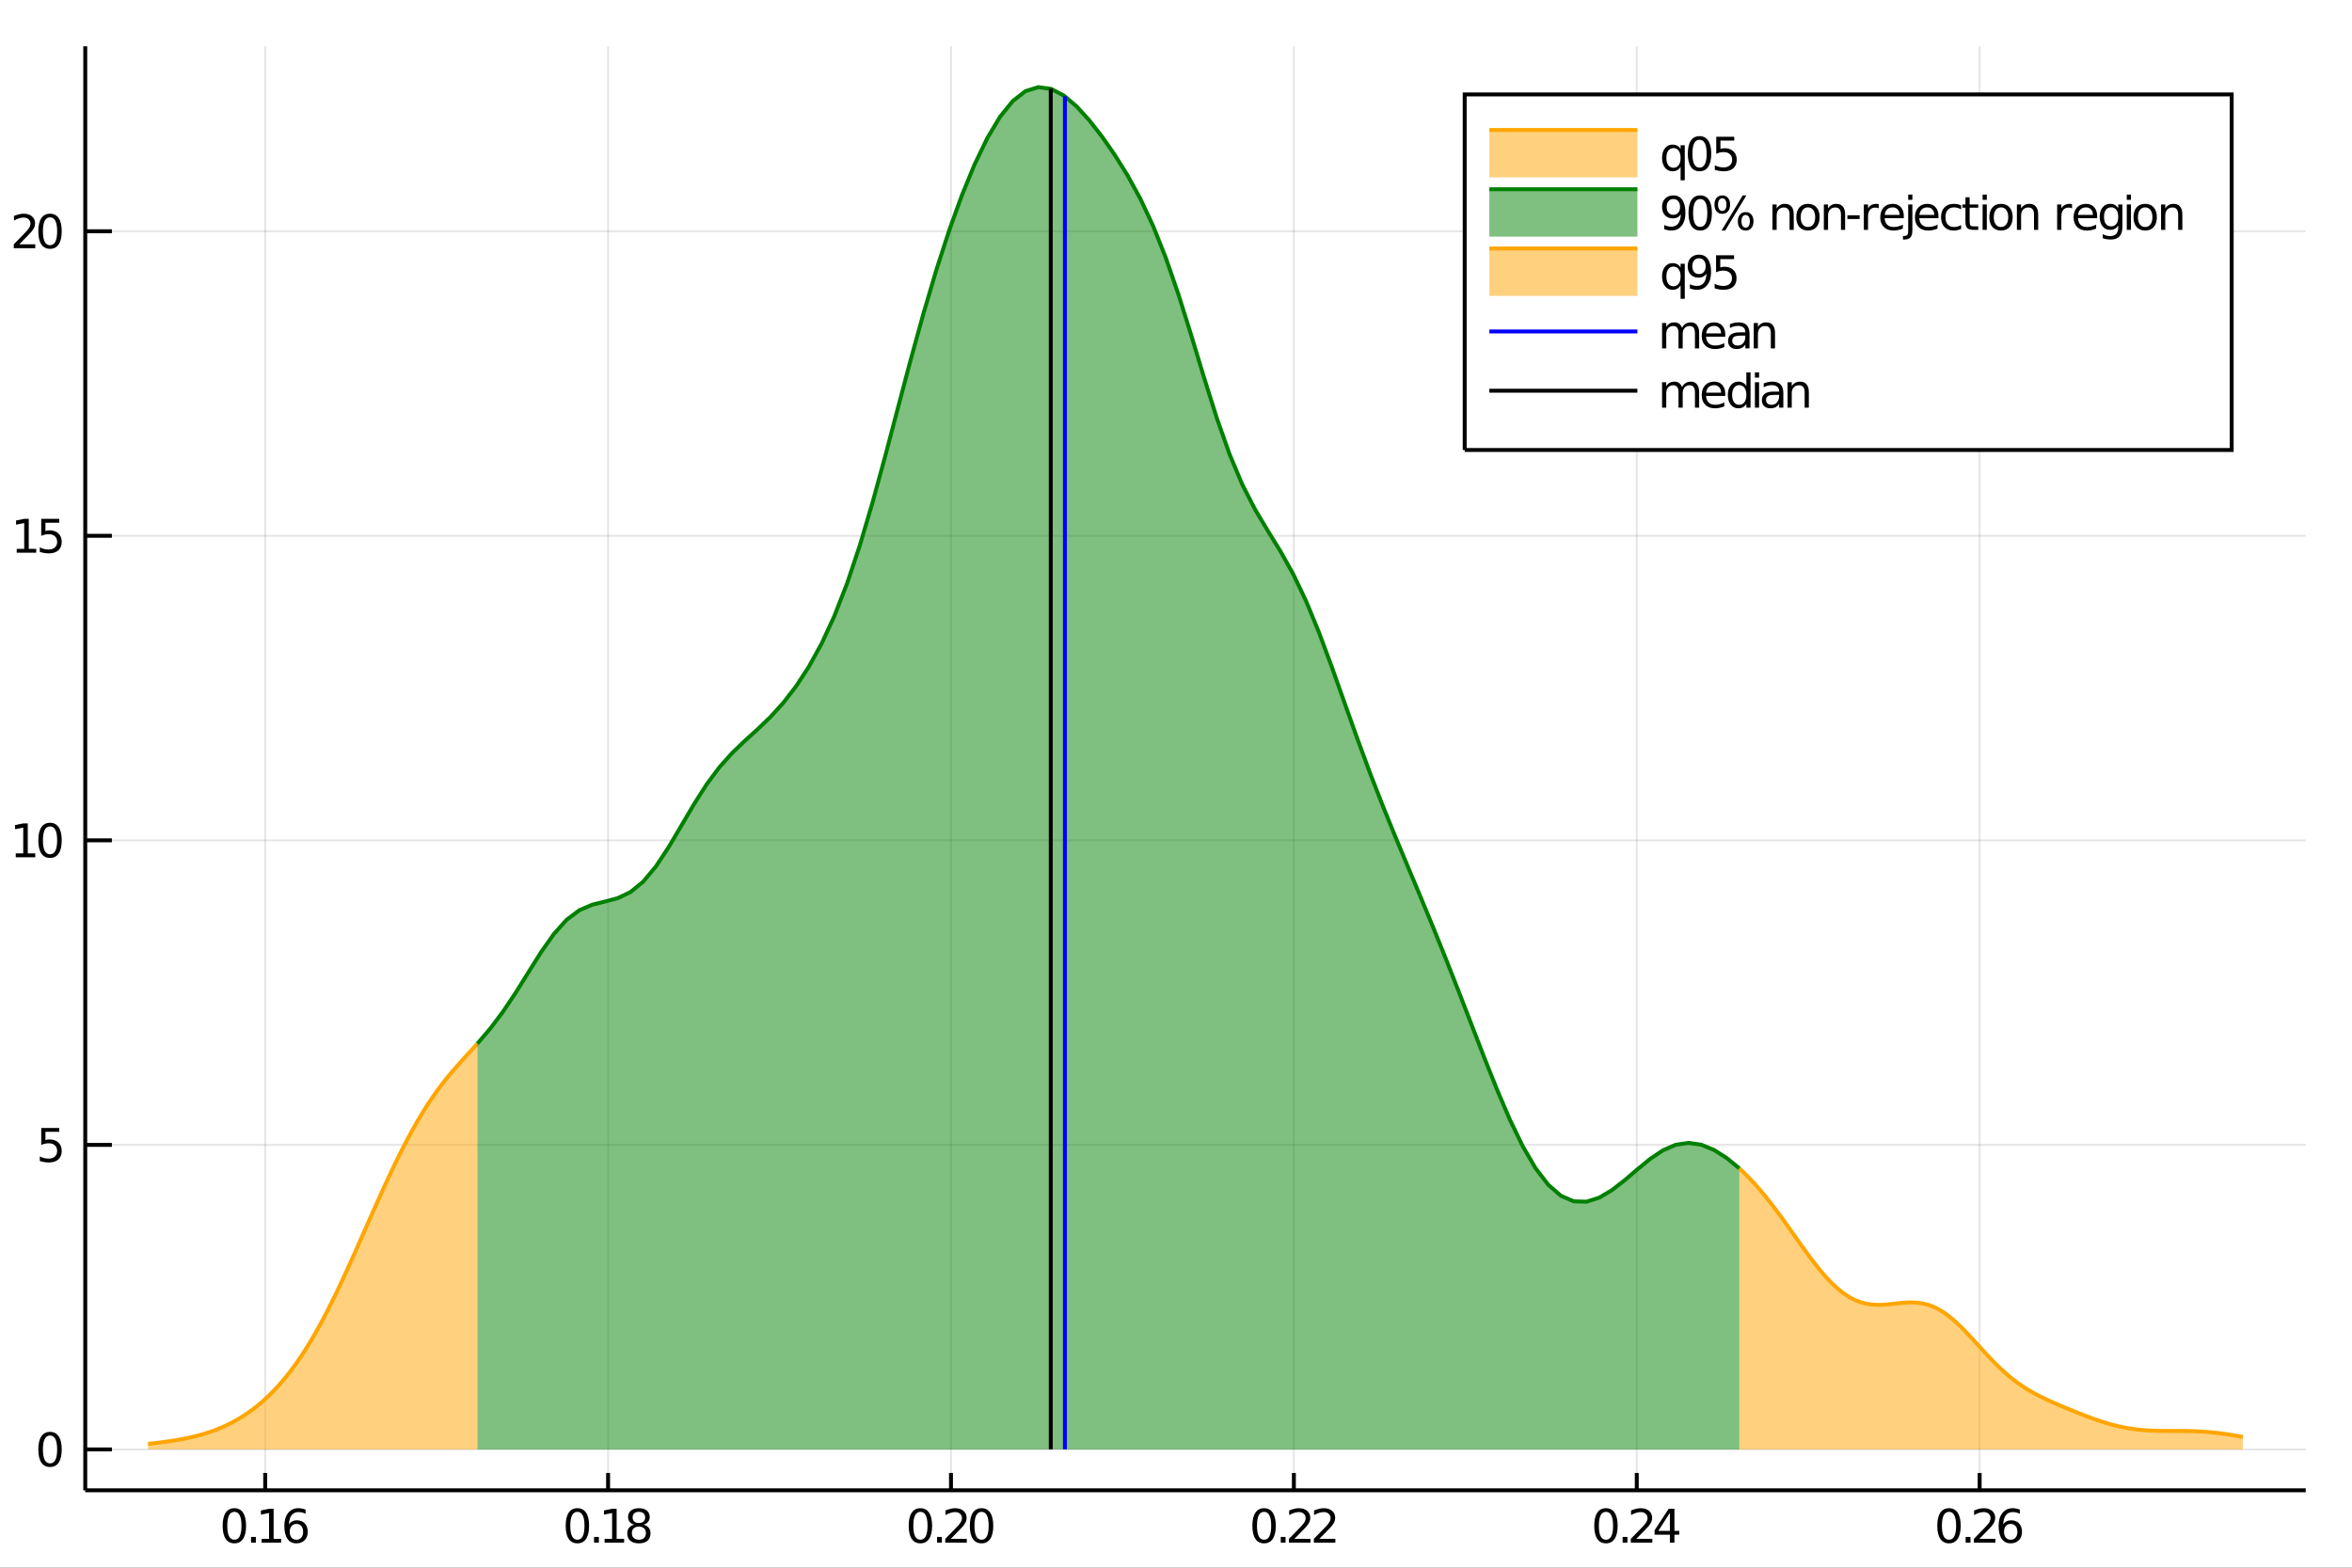 <?xml version="1.0" encoding="utf-8"?>
<svg xmlns="http://www.w3.org/2000/svg" xmlns:xlink="http://www.w3.org/1999/xlink" width="600" height="400" viewBox="0 0 2400 1600">
<rect x="0" y="0" width="2400" height="1600" fill="#333333" stroke="none"/>
<defs>
  <clipPath id="clip700">
    <rect x="0" y="0" width="2400" height="1600"/>
  </clipPath>
</defs>
<path clip-path="url(#clip700)" d="
M0 1600 L2400 1600 L2400 0 L0 0  Z
  " fill="#ffffff" fill-rule="evenodd" fill-opacity="1"/>
<defs>
  <clipPath id="clip701">
    <rect x="480" y="0" width="1681" height="1600"/>
  </clipPath>
</defs>
<path clip-path="url(#clip700)" d="
M86.992 1521.01 L2352.76 1521.01 L2352.76 47.244 L86.992 47.244  Z
  " fill="#ffffff" fill-rule="evenodd" fill-opacity="1"/>
<defs>
  <clipPath id="clip702">
    <rect x="86" y="47" width="2267" height="1475"/>
  </clipPath>
</defs>
<polyline clip-path="url(#clip702)" style="stroke:#000000; stroke-width:2; stroke-opacity:0.1; fill:none" points="
  270.615,1521.01 270.615,47.244 
  "/>
<polyline clip-path="url(#clip702)" style="stroke:#000000; stroke-width:2; stroke-opacity:0.1; fill:none" points="
  620.502,1521.01 620.502,47.244 
  "/>
<polyline clip-path="url(#clip702)" style="stroke:#000000; stroke-width:2; stroke-opacity:0.1; fill:none" points="
  970.39,1521.01 970.39,47.244 
  "/>
<polyline clip-path="url(#clip702)" style="stroke:#000000; stroke-width:2; stroke-opacity:0.1; fill:none" points="
  1320.28,1521.01 1320.28,47.244 
  "/>
<polyline clip-path="url(#clip702)" style="stroke:#000000; stroke-width:2; stroke-opacity:0.1; fill:none" points="
  1670.17,1521.01 1670.17,47.244 
  "/>
<polyline clip-path="url(#clip702)" style="stroke:#000000; stroke-width:2; stroke-opacity:0.1; fill:none" points="
  2020.05,1521.01 2020.05,47.244 
  "/>
<polyline clip-path="url(#clip702)" style="stroke:#000000; stroke-width:2; stroke-opacity:0.1; fill:none" points="
  86.992,1479.3 2352.76,1479.3 
  "/>
<polyline clip-path="url(#clip702)" style="stroke:#000000; stroke-width:2; stroke-opacity:0.1; fill:none" points="
  86.992,1168.48 2352.76,1168.48 
  "/>
<polyline clip-path="url(#clip702)" style="stroke:#000000; stroke-width:2; stroke-opacity:0.1; fill:none" points="
  86.992,857.656 2352.76,857.656 
  "/>
<polyline clip-path="url(#clip702)" style="stroke:#000000; stroke-width:2; stroke-opacity:0.1; fill:none" points="
  86.992,546.835 2352.76,546.835 
  "/>
<polyline clip-path="url(#clip702)" style="stroke:#000000; stroke-width:2; stroke-opacity:0.1; fill:none" points="
  86.992,236.014 2352.76,236.014 
  "/>
<polyline clip-path="url(#clip700)" style="stroke:#000000; stroke-width:4; stroke-opacity:1; fill:none" points="
  86.992,1521.01 2352.76,1521.01 
  "/>
<polyline clip-path="url(#clip700)" style="stroke:#000000; stroke-width:4; stroke-opacity:1; fill:none" points="
  86.992,1521.01 86.992,47.244 
  "/>
<polyline clip-path="url(#clip700)" style="stroke:#000000; stroke-width:4; stroke-opacity:1; fill:none" points="
  270.615,1521.01 270.615,1503.32 
  "/>
<polyline clip-path="url(#clip700)" style="stroke:#000000; stroke-width:4; stroke-opacity:1; fill:none" points="
  620.502,1521.01 620.502,1503.32 
  "/>
<polyline clip-path="url(#clip700)" style="stroke:#000000; stroke-width:4; stroke-opacity:1; fill:none" points="
  970.39,1521.01 970.39,1503.32 
  "/>
<polyline clip-path="url(#clip700)" style="stroke:#000000; stroke-width:4; stroke-opacity:1; fill:none" points="
  1320.28,1521.01 1320.28,1503.32 
  "/>
<polyline clip-path="url(#clip700)" style="stroke:#000000; stroke-width:4; stroke-opacity:1; fill:none" points="
  1670.17,1521.01 1670.17,1503.32 
  "/>
<polyline clip-path="url(#clip700)" style="stroke:#000000; stroke-width:4; stroke-opacity:1; fill:none" points="
  2020.05,1521.01 2020.05,1503.32 
  "/>
<polyline clip-path="url(#clip700)" style="stroke:#000000; stroke-width:4; stroke-opacity:1; fill:none" points="
  86.992,1479.3 114.181,1479.3 
  "/>
<polyline clip-path="url(#clip700)" style="stroke:#000000; stroke-width:4; stroke-opacity:1; fill:none" points="
  86.992,1168.48 114.181,1168.48 
  "/>
<polyline clip-path="url(#clip700)" style="stroke:#000000; stroke-width:4; stroke-opacity:1; fill:none" points="
  86.992,857.656 114.181,857.656 
  "/>
<polyline clip-path="url(#clip700)" style="stroke:#000000; stroke-width:4; stroke-opacity:1; fill:none" points="
  86.992,546.835 114.181,546.835 
  "/>
<polyline clip-path="url(#clip700)" style="stroke:#000000; stroke-width:4; stroke-opacity:1; fill:none" points="
  86.992,236.014 114.181,236.014 
  "/>
<path clip-path="url(#clip700)" d="M 0 0 M239.157 1543 Q235.545 1543 233.717 1546.56 Q231.911 1550.11 231.911 1557.23 Q231.911 1564.34 233.717 1567.91 Q235.545 1571.45 239.157 1571.45 Q242.791 1571.45 244.596 1567.91 Q246.425 1564.34 246.425 1557.23 Q246.425 1550.11 244.596 1546.56 Q242.791 1543 239.157 1543 M239.157 1539.29 Q244.967 1539.29 248.022 1543.9 Q251.101 1548.48 251.101 1557.23 Q251.101 1565.96 248.022 1570.57 Q244.967 1575.15 239.157 1575.15 Q233.346 1575.15 230.268 1570.57 Q227.212 1565.96 227.212 1557.23 Q227.212 1548.48 230.268 1543.9 Q233.346 1539.29 239.157 1539.29 Z" fill="#000000" fill-rule="evenodd" fill-opacity="1" /><path clip-path="url(#clip700)" d="M 0 0 M256.17 1568.6 L261.055 1568.6 L261.055 1574.48 L256.17 1574.48 L256.17 1568.6 Z" fill="#000000" fill-rule="evenodd" fill-opacity="1" /><path clip-path="url(#clip700)" d="M 0 0 M266.934 1570.54 L274.573 1570.54 L274.573 1544.18 L266.263 1545.85 L266.263 1541.59 L274.527 1539.92 L279.203 1539.92 L279.203 1570.54 L286.841 1570.54 L286.841 1574.48 L266.934 1574.48 L266.934 1570.54 Z" fill="#000000" fill-rule="evenodd" fill-opacity="1" /><path clip-path="url(#clip700)" d="M 0 0 M302.49 1555.34 Q299.341 1555.34 297.49 1557.49 Q295.661 1559.64 295.661 1563.39 Q295.661 1567.12 297.49 1569.29 Q299.341 1571.45 302.49 1571.45 Q305.638 1571.45 307.466 1569.29 Q309.318 1567.12 309.318 1563.39 Q309.318 1559.64 307.466 1557.49 Q305.638 1555.34 302.49 1555.34 M311.772 1540.68 L311.772 1544.94 Q310.013 1544.11 308.207 1543.67 Q306.425 1543.23 304.665 1543.23 Q300.036 1543.23 297.582 1546.36 Q295.152 1549.48 294.804 1555.8 Q296.17 1553.79 298.23 1552.72 Q300.29 1551.63 302.767 1551.63 Q307.976 1551.63 310.985 1554.8 Q314.017 1557.95 314.017 1563.39 Q314.017 1568.72 310.869 1571.93 Q307.721 1575.15 302.49 1575.15 Q296.494 1575.15 293.323 1570.57 Q290.152 1565.96 290.152 1557.23 Q290.152 1549.04 294.04 1544.18 Q297.929 1539.29 304.48 1539.29 Q306.239 1539.29 308.022 1539.64 Q309.827 1539.99 311.772 1540.68 Z" fill="#000000" fill-rule="evenodd" fill-opacity="1" /><path clip-path="url(#clip700)" d="M 0 0 M589.172 1543 Q585.56 1543 583.732 1546.56 Q581.926 1550.11 581.926 1557.23 Q581.926 1564.34 583.732 1567.91 Q585.56 1571.45 589.172 1571.45 Q592.806 1571.45 594.611 1567.91 Q596.44 1564.34 596.44 1557.23 Q596.44 1550.11 594.611 1546.56 Q592.806 1543 589.172 1543 M589.172 1539.29 Q594.982 1539.29 598.037 1543.9 Q601.116 1548.48 601.116 1557.23 Q601.116 1565.96 598.037 1570.57 Q594.982 1575.15 589.172 1575.15 Q583.361 1575.15 580.283 1570.57 Q577.227 1565.96 577.227 1557.23 Q577.227 1548.48 580.283 1543.9 Q583.361 1539.29 589.172 1539.29 Z" fill="#000000" fill-rule="evenodd" fill-opacity="1" /><path clip-path="url(#clip700)" d="M 0 0 M606.185 1568.6 L611.07 1568.6 L611.07 1574.48 L606.185 1574.48 L606.185 1568.6 Z" fill="#000000" fill-rule="evenodd" fill-opacity="1" /><path clip-path="url(#clip700)" d="M 0 0 M616.949 1570.54 L624.588 1570.54 L624.588 1544.18 L616.278 1545.85 L616.278 1541.59 L624.542 1539.92 L629.218 1539.92 L629.218 1570.54 L636.856 1570.54 L636.856 1574.48 L616.949 1574.48 L616.949 1570.54 Z" fill="#000000" fill-rule="evenodd" fill-opacity="1" /><path clip-path="url(#clip700)" d="M 0 0 M651.926 1558.07 Q648.592 1558.07 646.671 1559.85 Q644.773 1561.63 644.773 1564.76 Q644.773 1567.88 646.671 1569.67 Q648.592 1571.45 651.926 1571.45 Q655.259 1571.45 657.18 1569.67 Q659.102 1567.86 659.102 1564.76 Q659.102 1561.63 657.18 1559.85 Q655.282 1558.07 651.926 1558.07 M647.25 1556.08 Q644.241 1555.34 642.551 1553.28 Q640.884 1551.22 640.884 1548.25 Q640.884 1544.11 643.824 1541.7 Q646.787 1539.29 651.926 1539.29 Q657.088 1539.29 660.028 1541.7 Q662.967 1544.11 662.967 1548.25 Q662.967 1551.22 661.278 1553.28 Q659.611 1555.34 656.625 1556.08 Q660.004 1556.86 661.879 1559.16 Q663.778 1561.45 663.778 1564.76 Q663.778 1569.78 660.699 1572.47 Q657.643 1575.15 651.926 1575.15 Q646.208 1575.15 643.13 1572.47 Q640.074 1569.78 640.074 1564.76 Q640.074 1561.45 641.972 1559.16 Q643.87 1556.86 647.25 1556.08 M645.537 1548.69 Q645.537 1551.38 647.204 1552.88 Q648.893 1554.39 651.926 1554.39 Q654.935 1554.39 656.625 1552.88 Q658.338 1551.38 658.338 1548.69 Q658.338 1546.01 656.625 1544.5 Q654.935 1543 651.926 1543 Q648.893 1543 647.204 1544.5 Q645.537 1546.01 645.537 1548.69 Z" fill="#000000" fill-rule="evenodd" fill-opacity="1" /><path clip-path="url(#clip700)" d="M 0 0 M939.198 1543 Q935.587 1543 933.758 1546.56 Q931.953 1550.11 931.953 1557.23 Q931.953 1564.34 933.758 1567.91 Q935.587 1571.45 939.198 1571.45 Q942.832 1571.45 944.638 1567.91 Q946.467 1564.34 946.467 1557.23 Q946.467 1550.11 944.638 1546.56 Q942.832 1543 939.198 1543 M939.198 1539.29 Q945.008 1539.29 948.064 1543.9 Q951.142 1548.48 951.142 1557.23 Q951.142 1565.96 948.064 1570.57 Q945.008 1575.15 939.198 1575.15 Q933.388 1575.15 930.309 1570.57 Q927.254 1565.96 927.254 1557.23 Q927.254 1548.48 930.309 1543.9 Q933.388 1539.29 939.198 1539.29 Z" fill="#000000" fill-rule="evenodd" fill-opacity="1" /><path clip-path="url(#clip700)" d="M 0 0 M956.212 1568.6 L961.096 1568.6 L961.096 1574.48 L956.212 1574.48 L956.212 1568.6 Z" fill="#000000" fill-rule="evenodd" fill-opacity="1" /><path clip-path="url(#clip700)" d="M 0 0 M970.193 1570.54 L986.513 1570.54 L986.513 1574.48 L964.568 1574.48 L964.568 1570.54 Q967.23 1567.79 971.814 1563.16 Q976.42 1558.51 977.601 1557.17 Q979.846 1554.64 980.726 1552.91 Q981.628 1551.15 981.628 1549.46 Q981.628 1546.7 979.684 1544.97 Q977.763 1543.23 974.661 1543.23 Q972.462 1543.23 970.008 1543.99 Q967.578 1544.76 964.8 1546.31 L964.8 1541.59 Q967.624 1540.45 970.078 1539.87 Q972.531 1539.29 974.568 1539.29 Q979.939 1539.29 983.133 1541.98 Q986.327 1544.67 986.327 1549.16 Q986.327 1551.29 985.517 1553.21 Q984.73 1555.1 982.624 1557.7 Q982.045 1558.37 978.943 1561.59 Q975.841 1564.78 970.193 1570.54 Z" fill="#000000" fill-rule="evenodd" fill-opacity="1" /><path clip-path="url(#clip700)" d="M 0 0 M1001.58 1543 Q997.971 1543 996.142 1546.56 Q994.337 1550.11 994.337 1557.23 Q994.337 1564.34 996.142 1567.91 Q997.971 1571.45 1001.58 1571.45 Q1005.22 1571.45 1007.02 1567.91 Q1008.85 1564.34 1008.85 1557.23 Q1008.85 1550.11 1007.02 1546.56 Q1005.22 1543 1001.58 1543 M1001.58 1539.29 Q1007.39 1539.29 1010.45 1543.9 Q1013.53 1548.48 1013.53 1557.23 Q1013.53 1565.96 1010.45 1570.57 Q1007.39 1575.15 1001.58 1575.15 Q995.772 1575.15 992.693 1570.57 Q989.638 1565.96 989.638 1557.23 Q989.638 1548.48 992.693 1543.9 Q995.772 1539.29 1001.58 1539.29 Z" fill="#000000" fill-rule="evenodd" fill-opacity="1" /><path clip-path="url(#clip700)" d="M 0 0 M1289.88 1543 Q1286.27 1543 1284.44 1546.56 Q1282.64 1550.11 1282.64 1557.23 Q1282.64 1564.34 1284.44 1567.91 Q1286.27 1571.45 1289.88 1571.45 Q1293.52 1571.45 1295.32 1567.91 Q1297.15 1564.34 1297.15 1557.23 Q1297.15 1550.11 1295.32 1546.56 Q1293.52 1543 1289.88 1543 M1289.88 1539.29 Q1295.69 1539.29 1298.75 1543.9 Q1301.83 1548.48 1301.83 1557.23 Q1301.83 1565.96 1298.75 1570.57 Q1295.69 1575.15 1289.88 1575.15 Q1284.07 1575.15 1281 1570.57 Q1277.94 1565.96 1277.94 1557.23 Q1277.94 1548.48 1281 1543.9 Q1284.07 1539.29 1289.88 1539.29 Z" fill="#000000" fill-rule="evenodd" fill-opacity="1" /><path clip-path="url(#clip700)" d="M 0 0 M1306.9 1568.6 L1311.78 1568.6 L1311.78 1574.48 L1306.9 1574.48 L1306.9 1568.6 Z" fill="#000000" fill-rule="evenodd" fill-opacity="1" /><path clip-path="url(#clip700)" d="M 0 0 M1320.88 1570.54 L1337.2 1570.54 L1337.2 1574.48 L1315.25 1574.48 L1315.25 1570.54 Q1317.92 1567.79 1322.5 1563.16 Q1327.11 1558.51 1328.29 1557.17 Q1330.53 1554.64 1331.41 1552.91 Q1332.31 1551.15 1332.31 1549.46 Q1332.31 1546.7 1330.37 1544.97 Q1328.45 1543.23 1325.35 1543.23 Q1323.15 1543.23 1320.69 1543.99 Q1318.26 1544.76 1315.49 1546.31 L1315.49 1541.59 Q1318.31 1540.45 1320.76 1539.87 Q1323.22 1539.29 1325.25 1539.29 Q1330.62 1539.29 1333.82 1541.98 Q1337.01 1544.67 1337.01 1549.16 Q1337.01 1551.29 1336.2 1553.21 Q1335.42 1555.1 1333.31 1557.7 Q1332.73 1558.37 1329.63 1561.59 Q1326.53 1564.78 1320.88 1570.54 Z" fill="#000000" fill-rule="evenodd" fill-opacity="1" /><path clip-path="url(#clip700)" d="M 0 0 M1346.3 1570.54 L1362.62 1570.54 L1362.62 1574.48 L1340.67 1574.48 L1340.67 1570.54 Q1343.33 1567.79 1347.92 1563.16 Q1352.52 1558.51 1353.7 1557.17 Q1355.95 1554.64 1356.83 1552.91 Q1357.73 1551.15 1357.73 1549.46 Q1357.73 1546.7 1355.79 1544.97 Q1353.87 1543.23 1350.76 1543.23 Q1348.56 1543.23 1346.11 1543.99 Q1343.68 1544.76 1340.9 1546.31 L1340.9 1541.59 Q1343.73 1540.45 1346.18 1539.87 Q1348.63 1539.29 1350.67 1539.29 Q1356.04 1539.29 1359.24 1541.98 Q1362.43 1544.67 1362.43 1549.16 Q1362.43 1551.29 1361.62 1553.21 Q1360.83 1555.1 1358.73 1557.7 Q1358.15 1558.37 1355.05 1561.59 Q1351.94 1564.78 1346.3 1570.54 Z" fill="#000000" fill-rule="evenodd" fill-opacity="1" /><path clip-path="url(#clip700)" d="M 0 0 M1638.73 1543 Q1635.12 1543 1633.29 1546.56 Q1631.49 1550.11 1631.49 1557.23 Q1631.49 1564.34 1633.29 1567.91 Q1635.12 1571.45 1638.73 1571.45 Q1642.36 1571.45 1644.17 1567.91 Q1646 1564.34 1646 1557.23 Q1646 1550.11 1644.17 1546.56 Q1642.36 1543 1638.73 1543 M1638.73 1539.29 Q1644.54 1539.29 1647.6 1543.9 Q1650.67 1548.48 1650.67 1557.23 Q1650.67 1565.96 1647.6 1570.57 Q1644.54 1575.15 1638.73 1575.15 Q1632.92 1575.15 1629.84 1570.57 Q1626.79 1565.96 1626.79 1557.23 Q1626.79 1548.48 1629.84 1543.9 Q1632.92 1539.29 1638.73 1539.29 Z" fill="#000000" fill-rule="evenodd" fill-opacity="1" /><path clip-path="url(#clip700)" d="M 0 0 M1655.74 1568.6 L1660.63 1568.6 L1660.63 1574.48 L1655.74 1574.48 L1655.74 1568.6 Z" fill="#000000" fill-rule="evenodd" fill-opacity="1" /><path clip-path="url(#clip700)" d="M 0 0 M1669.73 1570.54 L1686.04 1570.54 L1686.04 1574.48 L1664.1 1574.48 L1664.1 1570.54 Q1666.76 1567.79 1671.35 1563.16 Q1675.95 1558.51 1677.13 1557.17 Q1679.38 1554.64 1680.26 1552.91 Q1681.16 1551.15 1681.16 1549.46 Q1681.16 1546.7 1679.22 1544.97 Q1677.29 1543.23 1674.19 1543.23 Q1671.99 1543.23 1669.54 1543.99 Q1667.11 1544.76 1664.33 1546.31 L1664.33 1541.59 Q1667.16 1540.45 1669.61 1539.87 Q1672.06 1539.29 1674.1 1539.29 Q1679.47 1539.29 1682.67 1541.98 Q1685.86 1544.67 1685.86 1549.16 Q1685.86 1551.29 1685.05 1553.21 Q1684.26 1555.1 1682.16 1557.7 Q1681.58 1558.37 1678.48 1561.59 Q1675.37 1564.78 1669.73 1570.54 Z" fill="#000000" fill-rule="evenodd" fill-opacity="1" /><path clip-path="url(#clip700)" d="M 0 0 M1703.96 1543.99 L1692.16 1562.44 L1703.96 1562.44 L1703.96 1543.99 M1702.73 1539.92 L1708.61 1539.92 L1708.61 1562.44 L1713.54 1562.44 L1713.54 1566.33 L1708.61 1566.33 L1708.61 1574.48 L1703.96 1574.48 L1703.96 1566.33 L1688.36 1566.33 L1688.36 1561.82 L1702.73 1539.92 Z" fill="#000000" fill-rule="evenodd" fill-opacity="1" /><path clip-path="url(#clip700)" d="M 0 0 M1988.78 1543 Q1985.17 1543 1983.34 1546.56 Q1981.53 1550.11 1981.53 1557.23 Q1981.53 1564.34 1983.34 1567.91 Q1985.17 1571.45 1988.78 1571.45 Q1992.41 1571.45 1994.22 1567.91 Q1996.05 1564.34 1996.05 1557.23 Q1996.05 1550.11 1994.22 1546.56 Q1992.41 1543 1988.78 1543 M1988.78 1539.29 Q1994.59 1539.29 1997.65 1543.9 Q2000.72 1548.48 2000.72 1557.23 Q2000.72 1565.96 1997.65 1570.57 Q1994.59 1575.15 1988.78 1575.15 Q1982.97 1575.15 1979.89 1570.57 Q1976.84 1565.96 1976.84 1557.23 Q1976.84 1548.48 1979.89 1543.9 Q1982.97 1539.29 1988.78 1539.29 Z" fill="#000000" fill-rule="evenodd" fill-opacity="1" /><path clip-path="url(#clip700)" d="M 0 0 M2005.79 1568.6 L2010.68 1568.6 L2010.68 1574.48 L2005.79 1574.48 L2005.79 1568.6 Z" fill="#000000" fill-rule="evenodd" fill-opacity="1" /><path clip-path="url(#clip700)" d="M 0 0 M2019.78 1570.54 L2036.09 1570.54 L2036.09 1574.48 L2014.15 1574.48 L2014.15 1570.54 Q2016.81 1567.79 2021.4 1563.16 Q2026 1558.51 2027.18 1557.17 Q2029.43 1554.64 2030.31 1552.91 Q2031.21 1551.15 2031.21 1549.46 Q2031.21 1546.7 2029.27 1544.97 Q2027.34 1543.23 2024.24 1543.23 Q2022.04 1543.23 2019.59 1543.99 Q2017.16 1544.76 2014.38 1546.31 L2014.38 1541.59 Q2017.21 1540.45 2019.66 1539.87 Q2022.11 1539.29 2024.15 1539.29 Q2029.52 1539.29 2032.72 1541.98 Q2035.91 1544.67 2035.91 1549.16 Q2035.91 1551.29 2035.1 1553.21 Q2034.31 1555.1 2032.21 1557.7 Q2031.63 1558.37 2028.53 1561.59 Q2025.42 1564.78 2019.78 1570.54 Z" fill="#000000" fill-rule="evenodd" fill-opacity="1" /><path clip-path="url(#clip700)" d="M 0 0 M2051.74 1555.34 Q2048.59 1555.34 2046.74 1557.49 Q2044.91 1559.64 2044.91 1563.39 Q2044.91 1567.12 2046.74 1569.29 Q2048.59 1571.45 2051.74 1571.45 Q2054.89 1571.45 2056.72 1569.29 Q2058.57 1567.12 2058.57 1563.39 Q2058.57 1559.64 2056.72 1557.49 Q2054.89 1555.34 2051.74 1555.34 M2061.03 1540.68 L2061.03 1544.94 Q2059.27 1544.11 2057.46 1543.67 Q2055.68 1543.23 2053.92 1543.23 Q2049.29 1543.23 2046.84 1546.36 Q2044.4 1549.48 2044.06 1555.8 Q2045.42 1553.79 2047.48 1552.72 Q2049.54 1551.63 2052.02 1551.63 Q2057.23 1551.63 2060.24 1554.8 Q2063.27 1557.95 2063.27 1563.39 Q2063.27 1568.72 2060.12 1571.93 Q2056.97 1575.15 2051.74 1575.15 Q2045.75 1575.15 2042.58 1570.57 Q2039.4 1565.96 2039.4 1557.23 Q2039.4 1549.04 2043.29 1544.18 Q2047.18 1539.29 2053.73 1539.29 Q2055.49 1539.29 2057.28 1539.64 Q2059.08 1539.99 2061.03 1540.68 Z" fill="#000000" fill-rule="evenodd" fill-opacity="1" /><path clip-path="url(#clip700)" d="M 0 0 M51.048 1465.1 Q47.437 1465.1 45.608 1468.66 Q43.802 1472.2 43.802 1479.33 Q43.802 1486.44 45.608 1490 Q47.437 1493.55 51.048 1493.55 Q54.682 1493.55 56.487 1490 Q58.316 1486.44 58.316 1479.33 Q58.316 1472.2 56.487 1468.66 Q54.682 1465.1 51.048 1465.1 M51.048 1461.39 Q56.858 1461.39 59.913 1466 Q62.992 1470.58 62.992 1479.33 Q62.992 1488.06 59.913 1492.67 Q56.858 1497.25 51.048 1497.25 Q45.238 1497.25 42.159 1492.67 Q39.103 1488.06 39.103 1479.33 Q39.103 1470.58 42.159 1466 Q45.238 1461.39 51.048 1461.39 Z" fill="#000000" fill-rule="evenodd" fill-opacity="1" /><path clip-path="url(#clip700)" d="M 0 0 M42.09 1151.2 L60.446 1151.2 L60.446 1155.13 L46.372 1155.13 L46.372 1163.6 Q47.39 1163.26 48.409 1163.09 Q49.427 1162.91 50.446 1162.91 Q56.233 1162.91 59.612 1166.08 Q62.992 1169.25 62.992 1174.67 Q62.992 1180.25 59.52 1183.35 Q56.048 1186.43 49.728 1186.43 Q47.552 1186.43 45.284 1186.06 Q43.038 1185.69 40.631 1184.95 L40.631 1180.25 Q42.715 1181.38 44.937 1181.94 Q47.159 1182.49 49.636 1182.49 Q53.64 1182.49 55.978 1180.39 Q58.316 1178.28 58.316 1174.67 Q58.316 1171.06 55.978 1168.95 Q53.64 1166.84 49.636 1166.84 Q47.761 1166.84 45.886 1167.26 Q44.034 1167.68 42.09 1168.56 L42.09 1151.2 Z" fill="#000000" fill-rule="evenodd" fill-opacity="1" /><path clip-path="url(#clip700)" d="M 0 0 M16.071 871.001 L23.71 871.001 L23.71 844.635 L15.4 846.302 L15.4 842.042 L23.664 840.376 L28.34 840.376 L28.34 871.001 L35.978 871.001 L35.978 874.936 L16.071 874.936 L16.071 871.001 Z" fill="#000000" fill-rule="evenodd" fill-opacity="1" /><path clip-path="url(#clip700)" d="M 0 0 M51.048 843.455 Q47.437 843.455 45.608 847.019 Q43.802 850.561 43.802 857.691 Q43.802 864.797 45.608 868.362 Q47.437 871.903 51.048 871.903 Q54.682 871.903 56.487 868.362 Q58.316 864.797 58.316 857.691 Q58.316 850.561 56.487 847.019 Q54.682 843.455 51.048 843.455 M51.048 839.751 Q56.858 839.751 59.913 844.357 Q62.992 848.941 62.992 857.691 Q62.992 866.417 59.913 871.024 Q56.858 875.607 51.048 875.607 Q45.238 875.607 42.159 871.024 Q39.103 866.417 39.103 857.691 Q39.103 848.941 42.159 844.357 Q45.238 839.751 51.048 839.751 Z" fill="#000000" fill-rule="evenodd" fill-opacity="1" /><path clip-path="url(#clip700)" d="M 0 0 M17.066 560.18 L24.705 560.18 L24.705 533.814 L16.395 535.481 L16.395 531.222 L24.659 529.555 L29.335 529.555 L29.335 560.18 L36.974 560.18 L36.974 564.115 L17.066 564.115 L17.066 560.18 Z" fill="#000000" fill-rule="evenodd" fill-opacity="1" /><path clip-path="url(#clip700)" d="M 0 0 M42.09 529.555 L60.446 529.555 L60.446 533.49 L46.372 533.49 L46.372 541.962 Q47.39 541.615 48.409 541.453 Q49.427 541.268 50.446 541.268 Q56.233 541.268 59.612 544.439 Q62.992 547.61 62.992 553.027 Q62.992 558.606 59.52 561.708 Q56.048 564.786 49.728 564.786 Q47.552 564.786 45.284 564.416 Q43.038 564.046 40.631 563.305 L40.631 558.606 Q42.715 559.74 44.937 560.296 Q47.159 560.851 49.636 560.851 Q53.64 560.851 55.978 558.745 Q58.316 556.638 58.316 553.027 Q58.316 549.416 55.978 547.309 Q53.64 545.203 49.636 545.203 Q47.761 545.203 45.886 545.62 Q44.034 546.036 42.09 546.916 L42.09 529.555 Z" fill="#000000" fill-rule="evenodd" fill-opacity="1" /><path clip-path="url(#clip700)" d="M 0 0 M19.659 249.359 L35.978 249.359 L35.978 253.294 L14.034 253.294 L14.034 249.359 Q16.696 246.604 21.279 241.975 Q25.886 237.322 27.066 235.979 Q29.312 233.456 30.191 231.72 Q31.094 229.961 31.094 228.271 Q31.094 225.516 29.15 223.78 Q27.228 222.044 24.127 222.044 Q21.927 222.044 19.474 222.808 Q17.043 223.572 14.265 225.123 L14.265 220.401 Q17.09 219.266 19.543 218.688 Q21.997 218.109 24.034 218.109 Q29.404 218.109 32.599 220.794 Q35.793 223.479 35.793 227.97 Q35.793 230.1 34.983 232.021 Q34.196 233.919 32.09 236.512 Q31.511 237.183 28.409 240.401 Q25.307 243.595 19.659 249.359 Z" fill="#000000" fill-rule="evenodd" fill-opacity="1" /><path clip-path="url(#clip700)" d="M 0 0 M51.048 221.813 Q47.437 221.813 45.608 225.378 Q43.802 228.919 43.802 236.049 Q43.802 243.155 45.608 246.72 Q47.437 250.262 51.048 250.262 Q54.682 250.262 56.487 246.72 Q58.316 243.155 58.316 236.049 Q58.316 228.919 56.487 225.378 Q54.682 221.813 51.048 221.813 M51.048 218.109 Q56.858 218.109 59.913 222.716 Q62.992 227.299 62.992 236.049 Q62.992 244.776 59.913 249.382 Q56.858 253.965 51.048 253.965 Q45.238 253.965 42.159 249.382 Q39.103 244.776 39.103 236.049 Q39.103 227.299 42.159 222.716 Q45.238 218.109 51.048 218.109 Z" fill="#000000" fill-rule="evenodd" fill-opacity="1" /><path clip-path="url(#clip702)" d="
M151.118 1473.6 L154.512 1473.24 L157.906 1472.86 L161.3 1472.46 L164.695 1472.04 L168.089 1471.59 L171.483 1471.12 L174.877 1470.62 L178.272 1470.08 L181.666 1469.51 
  L185.06 1468.9 L188.454 1468.24 L191.849 1467.54 L195.243 1466.79 L198.637 1465.99 L202.032 1465.12 L205.426 1464.19 L208.82 1463.2 L212.214 1462.13 L215.609 1460.98 
  L219.003 1459.76 L222.397 1458.45 L225.791 1457.05 L229.186 1455.55 L232.58 1453.95 L235.974 1452.25 L239.369 1450.44 L242.763 1448.52 L246.157 1446.48 L249.551 1444.32 
  L252.946 1442.03 L256.34 1439.61 L259.734 1437.06 L263.128 1434.36 L266.523 1431.52 L269.917 1428.53 L273.311 1425.38 L276.705 1422.07 L280.1 1418.6 L283.494 1414.95 
  L286.888 1411.13 L290.283 1407.12 L293.677 1402.93 L297.071 1398.55 L300.465 1393.97 L303.86 1389.2 L307.254 1384.23 L310.648 1379.05 L314.042 1373.67 L317.437 1368.09 
  L320.831 1362.3 L324.225 1356.32 L327.62 1350.15 L331.014 1343.78 L334.408 1337.24 L337.802 1330.52 L341.197 1323.65 L344.591 1316.62 L347.985 1309.45 L351.379 1302.17 
  L354.774 1294.77 L358.168 1287.28 L361.562 1279.72 L364.956 1272.1 L368.351 1264.44 L371.745 1256.75 L375.139 1249.07 L378.534 1241.39 L381.928 1233.75 L385.322 1226.16 
  L388.716 1218.63 L392.111 1211.18 L395.505 1203.83 L398.899 1196.59 L402.293 1189.48 L405.688 1182.5 L409.082 1175.68 L412.476 1169.02 L415.871 1162.53 L419.265 1156.22 
  L422.659 1150.1 L426.053 1144.17 L429.448 1138.44 L432.842 1132.91 L436.236 1127.58 L439.63 1122.45 L443.025 1117.51 L446.419 1112.76 L449.813 1108.2 L453.207 1103.8 
  L456.602 1099.55 L459.996 1095.45 L463.39 1091.47 L466.785 1087.59 L470.179 1083.78 L473.573 1080.04 L476.967 1076.33 L480.362 1072.62 L483.756 1068.89 L487.15 1065.12 
  L487.15 1479.3 L483.756 1479.3 L480.362 1479.3 L476.967 1479.3 L473.573 1479.3 L470.179 1479.3 L466.785 1479.3 L463.39 1479.3 L459.996 1479.3 L456.602 1479.3 
  L453.207 1479.3 L449.813 1479.3 L446.419 1479.3 L443.025 1479.3 L439.63 1479.3 L436.236 1479.3 L432.842 1479.3 L429.448 1479.3 L426.053 1479.3 L422.659 1479.3 
  L419.265 1479.3 L415.871 1479.3 L412.476 1479.3 L409.082 1479.3 L405.688 1479.3 L402.293 1479.3 L398.899 1479.3 L395.505 1479.3 L392.111 1479.3 L388.716 1479.3 
  L385.322 1479.3 L381.928 1479.3 L378.534 1479.3 L375.139 1479.3 L371.745 1479.3 L368.351 1479.3 L364.956 1479.3 L361.562 1479.3 L358.168 1479.3 L354.774 1479.3 
  L351.379 1479.3 L347.985 1479.3 L344.591 1479.3 L341.197 1479.3 L337.802 1479.3 L334.408 1479.3 L331.014 1479.3 L327.62 1479.3 L324.225 1479.3 L320.831 1479.3 
  L317.437 1479.3 L314.042 1479.3 L310.648 1479.3 L307.254 1479.3 L303.86 1479.3 L300.465 1479.3 L297.071 1479.3 L293.677 1479.3 L290.283 1479.3 L286.888 1479.3 
  L283.494 1479.3 L280.1 1479.3 L276.705 1479.3 L273.311 1479.3 L269.917 1479.3 L266.523 1479.3 L263.128 1479.3 L259.734 1479.3 L256.34 1479.3 L252.946 1479.3 
  L249.551 1479.3 L246.157 1479.3 L242.763 1479.3 L239.369 1479.3 L235.974 1479.3 L232.58 1479.3 L229.186 1479.3 L225.791 1479.3 L222.397 1479.3 L219.003 1479.3 
  L215.609 1479.3 L212.214 1479.3 L208.82 1479.3 L205.426 1479.3 L202.032 1479.3 L198.637 1479.3 L195.243 1479.3 L191.849 1479.3 L188.454 1479.3 L185.06 1479.3 
  L181.666 1479.3 L178.272 1479.3 L174.877 1479.3 L171.483 1479.3 L168.089 1479.3 L164.695 1479.3 L161.3 1479.3 L157.906 1479.3 L154.512 1479.3 L151.118 1479.3 
   Z
  " fill="#ffa500" fill-rule="evenodd" fill-opacity="0.5"/>
<polyline clip-path="url(#clip702)" style="stroke:#ffa500; stroke-width:4; stroke-opacity:1; fill:none" points="
  151.118,1473.6 154.512,1473.24 157.906,1472.86 161.3,1472.46 164.695,1472.04 168.089,1471.59 171.483,1471.12 174.877,1470.62 178.272,1470.08 181.666,1469.51 
  185.06,1468.9 188.454,1468.24 191.849,1467.54 195.243,1466.79 198.637,1465.99 202.032,1465.12 205.426,1464.19 208.82,1463.2 212.214,1462.13 215.609,1460.98 
  219.003,1459.76 222.397,1458.45 225.791,1457.05 229.186,1455.55 232.58,1453.95 235.974,1452.25 239.369,1450.44 242.763,1448.52 246.157,1446.48 249.551,1444.32 
  252.946,1442.03 256.34,1439.61 259.734,1437.06 263.128,1434.36 266.523,1431.52 269.917,1428.53 273.311,1425.38 276.705,1422.07 280.1,1418.6 283.494,1414.95 
  286.888,1411.13 290.283,1407.12 293.677,1402.93 297.071,1398.55 300.465,1393.97 303.86,1389.2 307.254,1384.23 310.648,1379.05 314.042,1373.67 317.437,1368.09 
  320.831,1362.3 324.225,1356.32 327.62,1350.15 331.014,1343.78 334.408,1337.24 337.802,1330.52 341.197,1323.65 344.591,1316.62 347.985,1309.45 351.379,1302.17 
  354.774,1294.77 358.168,1287.28 361.562,1279.72 364.956,1272.1 368.351,1264.44 371.745,1256.75 375.139,1249.07 378.534,1241.39 381.928,1233.75 385.322,1226.16 
  388.716,1218.63 392.111,1211.18 395.505,1203.83 398.899,1196.59 402.293,1189.48 405.688,1182.5 409.082,1175.68 412.476,1169.02 415.871,1162.53 419.265,1156.22 
  422.659,1150.1 426.053,1144.17 429.448,1138.44 432.842,1132.91 436.236,1127.58 439.63,1122.45 443.025,1117.51 446.419,1112.76 449.813,1108.2 453.207,1103.8 
  456.602,1099.55 459.996,1095.45 463.39,1091.47 466.785,1087.59 470.179,1083.78 473.573,1080.04 476.967,1076.33 480.362,1072.62 483.756,1068.89 487.15,1065.12 
  
  "/>
<path clip-path="url(#clip702)" d="
M487.15 1065.12 L500.158 1049.88 L513.166 1032.67 L526.173 1013.26 L539.181 992.382 L552.189 971.687 L565.197 953.218 L578.204 938.724 L591.212 928.975 L604.22 923.394 
  L617.228 920.151 L630.236 916.692 L643.243 910.513 L656.251 899.89 L669.259 884.337 L682.267 864.667 L695.274 842.67 L708.282 820.54 L721.29 800.2 L734.298 782.76 
  L747.305 768.269 L760.313 755.838 L773.321 744.069 L786.329 731.556 L799.336 717.225 L812.344 700.377 L825.352 680.468 L838.36 656.864 L851.367 628.769 L864.375 595.443 
  L877.383 556.589 L890.391 512.694 L903.398 465.095 L916.406 415.722 L929.414 366.628 L942.422 319.544 L955.429 275.634 L968.437 235.528 L981.445 199.533 L994.453 167.891 
  L1007.46 140.946 L1020.47 119.173 L1033.48 103.067 L1046.48 92.977 L1059.49 88.954 L1072.5 90.682 L1085.51 97.501 L1098.51 108.518 L1111.52 122.776 L1124.53 139.463 
  L1137.54 158.151 L1150.55 178.984 L1163.55 202.711 L1176.56 230.434 L1189.57 263.079 L1202.58 300.752 L1215.58 342.283 L1228.59 385.251 L1241.6 426.571 L1254.61 463.473 
  L1267.62 494.459 L1280.62 519.843 L1293.63 541.623 L1306.64 562.734 L1319.65 586.009 L1332.65 613.268 L1345.66 644.866 L1358.67 679.83 L1371.68 716.442 L1384.69 752.962 
  L1397.69 788.184 L1410.7 821.674 L1423.71 853.673 L1436.72 884.813 L1449.72 915.815 L1462.73 947.271 L1475.74 979.53 L1488.75 1012.64 L1501.76 1046.32 L1514.76 1079.93 
  L1527.77 1112.53 L1540.78 1142.91 L1553.79 1169.82 L1566.79 1192.16 L1579.8 1209.15 L1592.81 1220.43 L1605.82 1226.07 L1618.83 1226.47 L1631.83 1222.35 L1644.84 1214.65 
  L1657.85 1204.54 L1670.86 1193.41 L1683.86 1182.77 L1696.87 1174.04 L1709.88 1168.38 L1722.89 1166.43 L1735.89 1168.28 L1748.9 1173.6 L1761.91 1181.84 L1774.92 1192.55 
  L1774.92 1479.3 L1761.91 1479.3 L1748.9 1479.3 L1735.89 1479.3 L1722.89 1479.3 L1709.88 1479.3 L1696.87 1479.3 L1683.86 1479.3 L1670.86 1479.3 L1657.85 1479.3 
  L1644.84 1479.3 L1631.83 1479.3 L1618.83 1479.3 L1605.82 1479.3 L1592.81 1479.3 L1579.8 1479.3 L1566.79 1479.3 L1553.79 1479.3 L1540.78 1479.3 L1527.77 1479.3 
  L1514.76 1479.3 L1501.76 1479.3 L1488.75 1479.3 L1475.74 1479.3 L1462.73 1479.3 L1449.72 1479.3 L1436.72 1479.3 L1423.71 1479.3 L1410.7 1479.3 L1397.69 1479.3 
  L1384.69 1479.3 L1371.68 1479.3 L1358.67 1479.3 L1345.66 1479.3 L1332.65 1479.3 L1319.65 1479.3 L1306.64 1479.3 L1293.63 1479.3 L1280.62 1479.3 L1267.62 1479.3 
  L1254.61 1479.3 L1241.6 1479.3 L1228.59 1479.3 L1215.58 1479.3 L1202.58 1479.3 L1189.57 1479.3 L1176.56 1479.3 L1163.55 1479.3 L1150.55 1479.3 L1137.54 1479.3 
  L1124.53 1479.3 L1111.52 1479.3 L1098.51 1479.3 L1085.51 1479.3 L1072.5 1479.3 L1059.49 1479.3 L1046.48 1479.3 L1033.48 1479.3 L1020.47 1479.3 L1007.46 1479.3 
  L994.453 1479.3 L981.445 1479.3 L968.437 1479.3 L955.429 1479.3 L942.422 1479.3 L929.414 1479.3 L916.406 1479.3 L903.398 1479.3 L890.391 1479.3 L877.383 1479.3 
  L864.375 1479.3 L851.367 1479.3 L838.36 1479.3 L825.352 1479.3 L812.344 1479.3 L799.336 1479.3 L786.329 1479.3 L773.321 1479.3 L760.313 1479.3 L747.305 1479.3 
  L734.298 1479.3 L721.29 1479.3 L708.282 1479.3 L695.274 1479.3 L682.267 1479.3 L669.259 1479.3 L656.251 1479.3 L643.243 1479.3 L630.236 1479.3 L617.228 1479.3 
  L604.22 1479.3 L591.212 1479.3 L578.204 1479.3 L565.197 1479.3 L552.189 1479.3 L539.181 1479.3 L526.173 1479.3 L513.166 1479.3 L500.158 1479.3 L487.15 1479.3 
   Z
  " fill="#008000" fill-rule="evenodd" fill-opacity="0.5"/>
<polyline clip-path="url(#clip702)" style="stroke:#008000; stroke-width:4; stroke-opacity:1; fill:none" points="
  487.15,1065.12 500.158,1049.88 513.166,1032.67 526.173,1013.26 539.181,992.382 552.189,971.687 565.197,953.218 578.204,938.724 591.212,928.975 604.22,923.394 
  617.228,920.151 630.236,916.692 643.243,910.513 656.251,899.89 669.259,884.337 682.267,864.667 695.274,842.67 708.282,820.54 721.29,800.2 734.298,782.76 
  747.305,768.269 760.313,755.838 773.321,744.069 786.329,731.556 799.336,717.225 812.344,700.377 825.352,680.468 838.36,656.864 851.367,628.769 864.375,595.443 
  877.383,556.589 890.391,512.694 903.398,465.095 916.406,415.722 929.414,366.628 942.422,319.544 955.429,275.634 968.437,235.528 981.445,199.533 994.453,167.891 
  1007.46,140.946 1020.47,119.173 1033.48,103.067 1046.48,92.977 1059.49,88.954 1072.5,90.682 1085.51,97.501 1098.51,108.518 1111.52,122.776 1124.53,139.463 
  1137.54,158.151 1150.55,178.984 1163.55,202.711 1176.56,230.434 1189.57,263.079 1202.58,300.752 1215.58,342.283 1228.59,385.251 1241.6,426.571 1254.61,463.473 
  1267.62,494.459 1280.62,519.843 1293.63,541.623 1306.64,562.734 1319.65,586.009 1332.65,613.268 1345.66,644.866 1358.67,679.83 1371.68,716.442 1384.69,752.962 
  1397.69,788.184 1410.7,821.674 1423.71,853.673 1436.72,884.813 1449.72,915.815 1462.73,947.271 1475.74,979.53 1488.75,1012.64 1501.76,1046.32 1514.76,1079.93 
  1527.77,1112.53 1540.78,1142.91 1553.79,1169.82 1566.79,1192.16 1579.8,1209.15 1592.81,1220.43 1605.82,1226.07 1618.83,1226.47 1631.83,1222.35 1644.84,1214.65 
  1657.85,1204.54 1670.86,1193.41 1683.86,1182.77 1696.87,1174.04 1709.88,1168.38 1722.89,1166.43 1735.89,1168.28 1748.9,1173.6 1761.91,1181.84 1774.92,1192.55 
  
  "/>
<path clip-path="url(#clip702)" d="
M1774.92 1192.55 L1780.11 1197.45 L1785.3 1202.68 L1790.49 1208.25 L1795.67 1214.14 L1800.86 1220.34 L1806.05 1226.83 L1811.24 1233.59 L1816.43 1240.58 L1821.62 1247.75 
  L1826.81 1255.05 L1832 1262.41 L1837.19 1269.75 L1842.38 1276.98 L1847.56 1284.04 L1852.75 1290.82 L1857.94 1297.25 L1863.13 1303.26 L1868.32 1308.77 L1873.51 1313.73 
  L1878.7 1318.1 L1883.89 1321.84 L1889.08 1324.96 L1894.27 1327.44 L1899.45 1329.32 L1904.64 1330.62 L1909.83 1331.41 L1915.02 1331.73 L1920.21 1331.69 L1925.4 1331.36 
  L1930.59 1330.86 L1935.78 1330.28 L1940.97 1329.75 L1946.16 1329.38 L1951.34 1329.28 L1956.53 1329.54 L1961.72 1330.27 L1966.91 1331.52 L1972.1 1333.35 L1977.29 1335.8 
  L1982.48 1338.86 L1987.67 1342.52 L1992.86 1346.73 L1998.05 1351.42 L2003.23 1356.52 L2008.42 1361.92 L2013.61 1367.53 L2018.8 1373.23 L2023.99 1378.93 L2029.18 1384.52 
  L2034.37 1389.93 L2039.56 1395.08 L2044.75 1399.93 L2049.94 1404.45 L2055.12 1408.62 L2060.31 1412.45 L2065.5 1415.95 L2070.69 1419.16 L2075.88 1422.11 L2081.07 1424.84 
  L2086.26 1427.39 L2091.45 1429.81 L2096.64 1432.12 L2101.83 1434.37 L2107.02 1436.55 L2112.2 1438.7 L2117.39 1440.8 L2122.58 1442.87 L2127.77 1444.89 L2132.96 1446.84 
  L2138.15 1448.71 L2143.34 1450.48 L2148.53 1452.13 L2153.72 1453.65 L2158.91 1455.01 L2164.09 1456.22 L2169.28 1457.26 L2174.47 1458.13 L2179.66 1458.84 L2184.85 1459.4 
  L2190.04 1459.81 L2195.23 1460.1 L2200.42 1460.28 L2205.61 1460.38 L2210.8 1460.43 L2215.98 1460.44 L2221.17 1460.45 L2226.36 1460.47 L2231.55 1460.54 L2236.74 1460.65 
  L2241.93 1460.85 L2247.12 1461.12 L2252.31 1461.49 L2257.5 1461.96 L2262.69 1462.52 L2267.87 1463.18 L2273.06 1463.92 L2278.25 1464.74 L2283.44 1465.62 L2288.63 1466.55 
  L2288.63 1479.3 L2283.44 1479.3 L2278.25 1479.3 L2273.06 1479.3 L2267.87 1479.3 L2262.69 1479.3 L2257.5 1479.3 L2252.31 1479.3 L2247.12 1479.3 L2241.93 1479.3 
  L2236.74 1479.3 L2231.55 1479.3 L2226.36 1479.3 L2221.17 1479.3 L2215.98 1479.3 L2210.8 1479.3 L2205.61 1479.3 L2200.42 1479.3 L2195.23 1479.3 L2190.04 1479.3 
  L2184.85 1479.3 L2179.66 1479.3 L2174.47 1479.3 L2169.28 1479.3 L2164.09 1479.3 L2158.91 1479.3 L2153.72 1479.3 L2148.53 1479.3 L2143.34 1479.3 L2138.15 1479.3 
  L2132.96 1479.3 L2127.77 1479.3 L2122.58 1479.3 L2117.39 1479.3 L2112.2 1479.3 L2107.02 1479.3 L2101.83 1479.3 L2096.64 1479.3 L2091.45 1479.3 L2086.26 1479.3 
  L2081.07 1479.3 L2075.88 1479.3 L2070.69 1479.3 L2065.5 1479.3 L2060.31 1479.3 L2055.12 1479.3 L2049.94 1479.3 L2044.75 1479.3 L2039.56 1479.3 L2034.37 1479.3 
  L2029.18 1479.3 L2023.99 1479.3 L2018.8 1479.3 L2013.61 1479.3 L2008.42 1479.3 L2003.23 1479.3 L1998.05 1479.3 L1992.86 1479.3 L1987.67 1479.3 L1982.48 1479.3 
  L1977.29 1479.3 L1972.1 1479.3 L1966.91 1479.3 L1961.72 1479.3 L1956.53 1479.3 L1951.34 1479.3 L1946.16 1479.3 L1940.97 1479.3 L1935.78 1479.3 L1930.59 1479.3 
  L1925.4 1479.3 L1920.21 1479.3 L1915.02 1479.3 L1909.83 1479.3 L1904.64 1479.3 L1899.45 1479.3 L1894.27 1479.3 L1889.08 1479.3 L1883.89 1479.3 L1878.7 1479.3 
  L1873.51 1479.3 L1868.32 1479.3 L1863.13 1479.3 L1857.94 1479.3 L1852.75 1479.3 L1847.56 1479.3 L1842.38 1479.3 L1837.19 1479.3 L1832 1479.3 L1826.81 1479.3 
  L1821.62 1479.3 L1816.43 1479.3 L1811.24 1479.3 L1806.05 1479.3 L1800.86 1479.3 L1795.67 1479.3 L1790.49 1479.3 L1785.3 1479.3 L1780.11 1479.3 L1774.92 1479.3 
   Z
  " fill="#ffa500" fill-rule="evenodd" fill-opacity="0.5"/>
<polyline clip-path="url(#clip702)" style="stroke:#ffa500; stroke-width:4; stroke-opacity:1; fill:none" points="
  1774.92,1192.55 1780.11,1197.45 1785.3,1202.68 1790.49,1208.25 1795.67,1214.14 1800.86,1220.34 1806.05,1226.83 1811.24,1233.59 1816.43,1240.58 1821.62,1247.75 
  1826.81,1255.05 1832,1262.41 1837.19,1269.75 1842.38,1276.98 1847.56,1284.04 1852.75,1290.82 1857.94,1297.25 1863.13,1303.26 1868.32,1308.77 1873.51,1313.73 
  1878.7,1318.1 1883.89,1321.84 1889.08,1324.96 1894.27,1327.44 1899.45,1329.32 1904.64,1330.62 1909.83,1331.41 1915.02,1331.73 1920.21,1331.69 1925.4,1331.36 
  1930.59,1330.86 1935.78,1330.28 1940.97,1329.75 1946.16,1329.38 1951.34,1329.28 1956.53,1329.54 1961.72,1330.27 1966.91,1331.52 1972.1,1333.35 1977.29,1335.8 
  1982.48,1338.86 1987.67,1342.52 1992.86,1346.73 1998.05,1351.42 2003.23,1356.52 2008.42,1361.92 2013.61,1367.53 2018.8,1373.23 2023.99,1378.93 2029.18,1384.52 
  2034.37,1389.93 2039.56,1395.08 2044.75,1399.93 2049.94,1404.45 2055.12,1408.62 2060.31,1412.45 2065.5,1415.95 2070.69,1419.16 2075.88,1422.11 2081.07,1424.84 
  2086.26,1427.39 2091.45,1429.81 2096.64,1432.12 2101.83,1434.37 2107.02,1436.55 2112.2,1438.7 2117.39,1440.8 2122.58,1442.87 2127.77,1444.89 2132.96,1446.84 
  2138.15,1448.71 2143.34,1450.48 2148.53,1452.13 2153.72,1453.65 2158.91,1455.01 2164.09,1456.22 2169.28,1457.26 2174.47,1458.13 2179.66,1458.84 2184.85,1459.4 
  2190.04,1459.81 2195.23,1460.1 2200.42,1460.28 2205.61,1460.38 2210.8,1460.43 2215.98,1460.44 2221.17,1460.45 2226.36,1460.47 2231.55,1460.54 2236.74,1460.65 
  2241.93,1460.85 2247.12,1461.12 2252.31,1461.49 2257.5,1461.96 2262.69,1462.52 2267.87,1463.18 2273.06,1463.92 2278.25,1464.74 2283.44,1465.62 2288.63,1466.55 
  
  "/>
<polyline clip-path="url(#clip702)" style="stroke:#0000ff; stroke-width:4; stroke-opacity:1; fill:none" points="
  1086.64,1479.3 1086.64,98.311 
  "/>
<polyline clip-path="url(#clip702)" style="stroke:#000000; stroke-width:4; stroke-opacity:1; fill:none" points="
  1072.21,1479.3 1072.21,90.586 
  "/>
<path clip-path="url(#clip700)" d="
M1494.58 459.25 L2277.23 459.25 L2277.23 96.37 L1494.58 96.37  Z
  " fill="#ffffff" fill-rule="evenodd" fill-opacity="1"/>
<polyline clip-path="url(#clip700)" style="stroke:#000000; stroke-width:4; stroke-opacity:1; fill:none" points="
  1494.58,459.25 2277.23,459.25 2277.23,96.37 1494.58,96.37 1494.58,459.25 
  "/>
<path clip-path="url(#clip700)" d="
M1519.75 181.042 L1670.81 181.042 L1670.81 132.658 L1519.75 132.658 L1519.75 181.042  Z
  " fill="#ffa500" fill-rule="evenodd" fill-opacity="0.5"/>
<polyline clip-path="url(#clip700)" style="stroke:#ffa500; stroke-width:4; stroke-opacity:1; fill:none" points="
  1519.75,132.658 1670.81,132.658 
  "/>
<path clip-path="url(#clip700)" d="M 0 0 M1700.38 161.19 Q1700.38 165.889 1702.3 168.574 Q1704.24 171.236 1707.62 171.236 Q1711 171.236 1712.95 168.574 Q1714.89 165.889 1714.89 161.19 Q1714.89 156.491 1712.95 153.829 Q1711 151.144 1707.62 151.144 Q1704.24 151.144 1702.3 153.829 Q1700.38 156.491 1700.38 161.19 M1714.89 170.241 Q1713.55 172.555 1711.49 173.69 Q1709.45 174.801 1706.58 174.801 Q1701.88 174.801 1698.92 171.051 Q1695.98 167.301 1695.98 161.19 Q1695.98 155.079 1698.92 151.329 Q1701.88 147.579 1706.58 147.579 Q1709.45 147.579 1711.49 148.713 Q1713.55 149.824 1714.89 152.139 L1714.89 148.204 L1719.15 148.204 L1719.15 183.991 L1714.89 183.991 L1714.89 170.241 Z" fill="#000000" fill-rule="evenodd" fill-opacity="1" /><path clip-path="url(#clip700)" d="M 0 0 M1734.22 142.648 Q1730.61 142.648 1728.78 146.213 Q1726.98 149.755 1726.98 156.884 Q1726.98 163.991 1728.78 167.556 Q1730.61 171.097 1734.22 171.097 Q1737.85 171.097 1739.66 167.556 Q1741.49 163.991 1741.49 156.884 Q1741.49 149.755 1739.66 146.213 Q1737.85 142.648 1734.22 142.648 M1734.22 138.945 Q1740.03 138.945 1743.09 143.551 Q1746.17 148.134 1746.17 156.884 Q1746.17 165.611 1743.09 170.218 Q1740.03 174.801 1734.22 174.801 Q1728.41 174.801 1725.33 170.218 Q1722.28 165.611 1722.28 156.884 Q1722.28 148.134 1725.33 143.551 Q1728.41 138.945 1734.22 138.945 Z" fill="#000000" fill-rule="evenodd" fill-opacity="1" /><path clip-path="url(#clip700)" d="M 0 0 M1751.28 139.57 L1769.64 139.57 L1769.64 143.505 L1755.56 143.505 L1755.56 151.977 Q1756.58 151.63 1757.6 151.468 Q1758.62 151.282 1759.64 151.282 Q1765.42 151.282 1768.8 154.454 Q1772.18 157.625 1772.18 163.042 Q1772.18 168.62 1768.71 171.722 Q1765.24 174.801 1758.92 174.801 Q1756.74 174.801 1754.48 174.43 Q1752.23 174.06 1749.82 173.319 L1749.82 168.62 Q1751.91 169.755 1754.13 170.31 Q1756.35 170.866 1758.83 170.866 Q1762.83 170.866 1765.17 168.759 Q1767.51 166.653 1767.51 163.042 Q1767.51 159.431 1765.17 157.324 Q1762.83 155.218 1758.83 155.218 Q1756.95 155.218 1755.08 155.634 Q1753.23 156.051 1751.28 156.931 L1751.28 139.57 Z" fill="#000000" fill-rule="evenodd" fill-opacity="1" /><path clip-path="url(#clip700)" d="
M1519.75 241.522 L1670.81 241.522 L1670.81 193.138 L1519.75 193.138 L1519.75 241.522  Z
  " fill="#008000" fill-rule="evenodd" fill-opacity="0.5"/>
<polyline clip-path="url(#clip700)" style="stroke:#008000; stroke-width:4; stroke-opacity:1; fill:none" points="
  1519.75,193.138 1670.81,193.138 
  "/>
<path clip-path="url(#clip700)" d="M 0 0 M1698.2 233.892 L1698.2 229.633 Q1699.96 230.466 1701.77 230.906 Q1703.57 231.346 1705.31 231.346 Q1709.94 231.346 1712.37 228.244 Q1714.82 225.119 1715.17 218.776 Q1713.83 220.767 1711.77 221.832 Q1709.71 222.897 1707.21 222.897 Q1702.02 222.897 1698.99 219.772 Q1695.98 216.624 1695.98 211.184 Q1695.98 205.86 1699.13 202.642 Q1702.28 199.425 1707.51 199.425 Q1713.5 199.425 1716.65 204.031 Q1719.82 208.614 1719.82 217.364 Q1719.82 225.536 1715.93 230.42 Q1712.07 235.281 1705.52 235.281 Q1703.76 235.281 1701.95 234.934 Q1700.15 234.586 1698.2 233.892 M1707.51 219.239 Q1710.66 219.239 1712.48 217.086 Q1714.34 214.934 1714.34 211.184 Q1714.34 207.457 1712.48 205.304 Q1710.66 203.128 1707.51 203.128 Q1704.36 203.128 1702.51 205.304 Q1700.68 207.457 1700.68 211.184 Q1700.68 214.934 1702.51 217.086 Q1704.36 219.239 1707.51 219.239 Z" fill="#000000" fill-rule="evenodd" fill-opacity="1" /><path clip-path="url(#clip700)" d="M 0 0 M1734.89 203.128 Q1731.28 203.128 1729.45 206.693 Q1727.65 210.235 1727.65 217.364 Q1727.65 224.471 1729.45 228.036 Q1731.28 231.577 1734.89 231.577 Q1738.53 231.577 1740.33 228.036 Q1742.16 224.471 1742.16 217.364 Q1742.16 210.235 1740.33 206.693 Q1738.53 203.128 1734.89 203.128 M1734.89 199.425 Q1740.7 199.425 1743.76 204.031 Q1746.84 208.614 1746.84 217.364 Q1746.84 226.091 1743.76 230.698 Q1740.7 235.281 1734.89 235.281 Q1729.08 235.281 1726 230.698 Q1722.95 226.091 1722.95 217.364 Q1722.95 208.614 1726 204.031 Q1729.08 199.425 1734.89 199.425 Z" fill="#000000" fill-rule="evenodd" fill-opacity="1" /><path clip-path="url(#clip700)" d="M 0 0 M1781.3 219.401 Q1779.29 219.401 1778.13 221.114 Q1777 222.827 1777 225.883 Q1777 228.892 1778.13 230.628 Q1779.29 232.341 1781.3 232.341 Q1783.27 232.341 1784.41 230.628 Q1785.56 228.892 1785.56 225.883 Q1785.56 222.85 1784.41 221.137 Q1783.27 219.401 1781.3 219.401 M1781.3 216.462 Q1784.96 216.462 1787.11 219.008 Q1789.27 221.554 1789.27 225.883 Q1789.27 230.211 1787.09 232.758 Q1784.94 235.281 1781.3 235.281 Q1777.6 235.281 1775.45 232.758 Q1773.29 230.211 1773.29 225.883 Q1773.29 221.531 1775.45 219.008 Q1777.62 216.462 1781.3 216.462 M1757.42 202.364 Q1755.42 202.364 1754.27 204.1 Q1753.13 205.813 1753.13 208.823 Q1753.13 211.878 1754.27 213.591 Q1755.4 215.304 1757.42 215.304 Q1759.43 215.304 1760.56 213.591 Q1761.72 211.878 1761.72 208.823 Q1761.72 205.837 1760.56 204.1 Q1759.41 202.364 1757.42 202.364 M1778.32 199.425 L1782.02 199.425 L1760.4 235.281 L1756.7 235.281 L1778.32 199.425 M1757.42 199.425 Q1761.07 199.425 1763.25 201.971 Q1765.42 204.494 1765.42 208.823 Q1765.42 213.198 1763.25 215.721 Q1761.1 218.244 1757.42 218.244 Q1753.73 218.244 1751.58 215.721 Q1749.45 213.174 1749.45 208.823 Q1749.45 204.517 1751.6 201.971 Q1753.76 199.425 1757.42 199.425 Z" fill="#000000" fill-rule="evenodd" fill-opacity="1" /><path clip-path="url(#clip700)" d="M 0 0 M1830.35 218.961 L1830.35 234.61 L1826.1 234.61 L1826.1 219.1 Q1826.1 215.42 1824.66 213.591 Q1823.22 211.762 1820.35 211.762 Q1816.91 211.762 1814.91 213.962 Q1812.92 216.161 1812.92 219.957 L1812.92 234.61 L1808.64 234.61 L1808.64 208.684 L1812.92 208.684 L1812.92 212.712 Q1814.45 210.374 1816.51 209.216 Q1818.6 208.059 1821.3 208.059 Q1825.77 208.059 1828.06 210.837 Q1830.35 213.591 1830.35 218.961 Z" fill="#000000" fill-rule="evenodd" fill-opacity="1" /><path clip-path="url(#clip700)" d="M 0 0 M1844.87 211.67 Q1841.44 211.67 1839.45 214.355 Q1837.46 217.017 1837.46 221.67 Q1837.46 226.323 1839.43 229.008 Q1841.42 231.67 1844.87 231.67 Q1848.27 231.67 1850.26 228.985 Q1852.25 226.299 1852.25 221.67 Q1852.25 217.063 1850.26 214.378 Q1848.27 211.67 1844.87 211.67 M1844.87 208.059 Q1850.42 208.059 1853.6 211.67 Q1856.77 215.281 1856.77 221.67 Q1856.77 228.036 1853.6 231.67 Q1850.42 235.281 1844.87 235.281 Q1839.29 235.281 1836.12 231.67 Q1832.97 228.036 1832.97 221.67 Q1832.97 215.281 1836.12 211.67 Q1839.29 208.059 1844.87 208.059 Z" fill="#000000" fill-rule="evenodd" fill-opacity="1" /><path clip-path="url(#clip700)" d="M 0 0 M1882.78 218.961 L1882.78 234.61 L1878.53 234.61 L1878.53 219.1 Q1878.53 215.42 1877.09 213.591 Q1875.66 211.762 1872.78 211.762 Q1869.34 211.762 1867.35 213.962 Q1865.35 216.161 1865.35 219.957 L1865.35 234.61 L1861.07 234.61 L1861.07 208.684 L1865.35 208.684 L1865.35 212.712 Q1866.88 210.374 1868.94 209.216 Q1871.03 208.059 1873.73 208.059 Q1878.2 208.059 1880.49 210.837 Q1882.78 213.591 1882.78 218.961 Z" fill="#000000" fill-rule="evenodd" fill-opacity="1" /><path clip-path="url(#clip700)" d="M 0 0 M1885.1 219.725 L1897.58 219.725 L1897.58 223.522 L1885.1 223.522 L1885.1 219.725 Z" fill="#000000" fill-rule="evenodd" fill-opacity="1" /><path clip-path="url(#clip700)" d="M 0 0 M1917.07 212.665 Q1916.35 212.249 1915.49 212.063 Q1914.66 211.855 1913.64 211.855 Q1910.03 211.855 1908.09 214.216 Q1906.16 216.554 1906.16 220.952 L1906.16 234.61 L1901.88 234.61 L1901.88 208.684 L1906.16 208.684 L1906.16 212.712 Q1907.51 210.35 1909.66 209.216 Q1911.81 208.059 1914.89 208.059 Q1915.33 208.059 1915.86 208.128 Q1916.4 208.175 1917.04 208.29 L1917.07 212.665 Z" fill="#000000" fill-rule="evenodd" fill-opacity="1" /><path clip-path="url(#clip700)" d="M 0 0 M1942.67 220.582 L1942.67 222.665 L1923.09 222.665 Q1923.36 227.063 1925.72 229.378 Q1928.11 231.67 1932.34 231.67 Q1934.8 231.67 1937.09 231.068 Q1939.4 230.466 1941.67 229.262 L1941.67 233.29 Q1939.38 234.262 1936.97 234.772 Q1934.57 235.281 1932.09 235.281 Q1925.89 235.281 1922.25 231.67 Q1918.64 228.059 1918.64 221.901 Q1918.64 215.536 1922.07 211.809 Q1925.52 208.059 1931.35 208.059 Q1936.58 208.059 1939.61 211.438 Q1942.67 214.795 1942.67 220.582 M1938.41 219.332 Q1938.36 215.837 1936.44 213.753 Q1934.54 211.67 1931.4 211.67 Q1927.83 211.67 1925.68 213.684 Q1923.55 215.698 1923.22 219.355 L1938.41 219.332 Z" fill="#000000" fill-rule="evenodd" fill-opacity="1" /><path clip-path="url(#clip700)" d="M 0 0 M1947.14 208.684 L1951.4 208.684 L1951.4 235.073 Q1951.4 240.026 1949.5 242.248 Q1947.62 244.471 1943.43 244.471 L1941.81 244.471 L1941.81 240.86 L1942.95 240.86 Q1945.38 240.86 1946.26 239.725 Q1947.14 238.614 1947.14 235.073 L1947.14 208.684 M1947.14 198.591 L1951.4 198.591 L1951.4 203.985 L1947.14 203.985 L1947.14 198.591 Z" fill="#000000" fill-rule="evenodd" fill-opacity="1" /><path clip-path="url(#clip700)" d="M 0 0 M1978.04 220.582 L1978.04 222.665 L1958.46 222.665 Q1958.73 227.063 1961.09 229.378 Q1963.48 231.67 1967.71 231.67 Q1970.17 231.67 1972.46 231.068 Q1974.78 230.466 1977.04 229.262 L1977.04 233.29 Q1974.75 234.262 1972.34 234.772 Q1969.94 235.281 1967.46 235.281 Q1961.26 235.281 1957.62 231.67 Q1954.01 228.059 1954.01 221.901 Q1954.01 215.536 1957.44 211.809 Q1960.89 208.059 1966.72 208.059 Q1971.95 208.059 1974.98 211.438 Q1978.04 214.795 1978.04 220.582 M1973.78 219.332 Q1973.73 215.837 1971.81 213.753 Q1969.91 211.67 1966.77 211.67 Q1963.2 211.67 1961.05 213.684 Q1958.92 215.698 1958.59 219.355 L1973.78 219.332 Z" fill="#000000" fill-rule="evenodd" fill-opacity="1" /><path clip-path="url(#clip700)" d="M 0 0 M2001.16 209.679 L2001.16 213.661 Q1999.36 212.665 1997.53 212.179 Q1995.72 211.67 1993.87 211.67 Q1989.73 211.67 1987.44 214.309 Q1985.15 216.924 1985.15 221.67 Q1985.15 226.415 1987.44 229.054 Q1989.73 231.67 1993.87 231.67 Q1995.72 231.67 1997.53 231.184 Q1999.36 230.674 2001.16 229.679 L2001.16 233.614 Q1999.38 234.448 1997.46 234.864 Q1995.56 235.281 1993.41 235.281 Q1987.55 235.281 1984.1 231.6 Q1980.65 227.92 1980.65 221.67 Q1980.65 215.327 1984.13 211.693 Q1987.62 208.059 1993.69 208.059 Q1995.65 208.059 1997.53 208.475 Q1999.4 208.869 2001.16 209.679 Z" fill="#000000" fill-rule="evenodd" fill-opacity="1" /><path clip-path="url(#clip700)" d="M 0 0 M2009.84 201.323 L2009.84 208.684 L2018.62 208.684 L2018.62 211.994 L2009.84 211.994 L2009.84 226.068 Q2009.84 229.239 2010.7 230.142 Q2011.58 231.045 2014.24 231.045 L2018.62 231.045 L2018.62 234.61 L2014.24 234.61 Q2009.31 234.61 2007.44 232.781 Q2005.56 230.929 2005.56 226.068 L2005.56 211.994 L2002.44 211.994 L2002.44 208.684 L2005.56 208.684 L2005.56 201.323 L2009.84 201.323 Z" fill="#000000" fill-rule="evenodd" fill-opacity="1" /><path clip-path="url(#clip700)" d="M 0 0 M2023.08 208.684 L2027.34 208.684 L2027.34 234.61 L2023.08 234.61 L2023.08 208.684 M2023.08 198.591 L2027.34 198.591 L2027.34 203.985 L2023.08 203.985 L2023.08 198.591 Z" fill="#000000" fill-rule="evenodd" fill-opacity="1" /><path clip-path="url(#clip700)" d="M 0 0 M2041.86 211.67 Q2038.43 211.67 2036.44 214.355 Q2034.45 217.017 2034.45 221.67 Q2034.45 226.323 2036.42 229.008 Q2038.41 231.67 2041.86 231.67 Q2045.26 231.67 2047.25 228.985 Q2049.24 226.299 2049.24 221.67 Q2049.24 217.063 2047.25 214.378 Q2045.26 211.67 2041.86 211.67 M2041.86 208.059 Q2047.41 208.059 2050.58 211.67 Q2053.76 215.281 2053.76 221.67 Q2053.76 228.036 2050.58 231.67 Q2047.41 235.281 2041.86 235.281 Q2036.28 235.281 2033.11 231.67 Q2029.96 228.036 2029.96 221.67 Q2029.96 215.281 2033.11 211.67 Q2036.28 208.059 2041.86 208.059 Z" fill="#000000" fill-rule="evenodd" fill-opacity="1" /><path clip-path="url(#clip700)" d="M 0 0 M2079.77 218.961 L2079.77 234.61 L2075.52 234.61 L2075.52 219.1 Q2075.52 215.42 2074.08 213.591 Q2072.64 211.762 2069.77 211.762 Q2066.33 211.762 2064.33 213.962 Q2062.34 216.161 2062.34 219.957 L2062.34 234.61 L2058.06 234.61 L2058.06 208.684 L2062.34 208.684 L2062.34 212.712 Q2063.87 210.374 2065.93 209.216 Q2068.02 208.059 2070.72 208.059 Q2075.19 208.059 2077.48 210.837 Q2079.77 213.591 2079.77 218.961 Z" fill="#000000" fill-rule="evenodd" fill-opacity="1" /><path clip-path="url(#clip700)" d="M 0 0 M2114.33 212.665 Q2113.62 212.249 2112.76 212.063 Q2111.93 211.855 2110.91 211.855 Q2107.3 211.855 2105.35 214.216 Q2103.43 216.554 2103.43 220.952 L2103.43 234.61 L2099.15 234.61 L2099.15 208.684 L2103.43 208.684 L2103.43 212.712 Q2104.77 210.35 2106.93 209.216 Q2109.08 208.059 2112.16 208.059 Q2112.6 208.059 2113.13 208.128 Q2113.66 208.175 2114.31 208.29 L2114.33 212.665 Z" fill="#000000" fill-rule="evenodd" fill-opacity="1" /><path clip-path="url(#clip700)" d="M 0 0 M2139.94 220.582 L2139.94 222.665 L2120.35 222.665 Q2120.63 227.063 2122.99 229.378 Q2125.38 231.67 2129.61 231.67 Q2132.07 231.67 2134.36 231.068 Q2136.67 230.466 2138.94 229.262 L2138.94 233.29 Q2136.65 234.262 2134.24 234.772 Q2131.83 235.281 2129.36 235.281 Q2123.15 235.281 2119.52 231.67 Q2115.91 228.059 2115.91 221.901 Q2115.91 215.536 2119.33 211.809 Q2122.78 208.059 2128.62 208.059 Q2133.85 208.059 2136.88 211.438 Q2139.94 214.795 2139.94 220.582 M2135.68 219.332 Q2135.63 215.837 2133.71 213.753 Q2131.81 211.67 2128.66 211.67 Q2125.1 211.67 2122.95 213.684 Q2120.82 215.698 2120.49 219.355 L2135.68 219.332 Z" fill="#000000" fill-rule="evenodd" fill-opacity="1" /><path clip-path="url(#clip700)" d="M 0 0 M2161.46 221.346 Q2161.46 216.716 2159.54 214.17 Q2157.64 211.624 2154.2 211.624 Q2150.77 211.624 2148.85 214.17 Q2146.95 216.716 2146.95 221.346 Q2146.95 225.952 2148.85 228.498 Q2150.77 231.045 2154.2 231.045 Q2157.64 231.045 2159.54 228.498 Q2161.46 225.952 2161.46 221.346 M2165.72 231.392 Q2165.72 238.012 2162.78 241.23 Q2159.84 244.471 2153.78 244.471 Q2151.53 244.471 2149.54 244.123 Q2147.55 243.799 2145.68 243.105 L2145.68 238.961 Q2147.55 239.98 2149.38 240.466 Q2151.21 240.952 2153.11 240.952 Q2157.3 240.952 2159.38 238.753 Q2161.46 236.577 2161.46 232.156 L2161.46 230.049 Q2160.14 232.341 2158.08 233.475 Q2156.02 234.61 2153.15 234.61 Q2148.39 234.61 2145.47 230.975 Q2142.55 227.341 2142.55 221.346 Q2142.55 215.327 2145.47 211.693 Q2148.39 208.059 2153.15 208.059 Q2156.02 208.059 2158.08 209.193 Q2160.14 210.327 2161.46 212.619 L2161.46 208.684 L2165.72 208.684 L2165.72 231.392 Z" fill="#000000" fill-rule="evenodd" fill-opacity="1" /><path clip-path="url(#clip700)" d="M 0 0 M2170.19 208.684 L2174.45 208.684 L2174.45 234.61 L2170.19 234.61 L2170.19 208.684 M2170.19 198.591 L2174.45 198.591 L2174.45 203.985 L2170.19 203.985 L2170.19 198.591 Z" fill="#000000" fill-rule="evenodd" fill-opacity="1" /><path clip-path="url(#clip700)" d="M 0 0 M2188.96 211.67 Q2185.54 211.67 2183.55 214.355 Q2181.56 217.017 2181.56 221.67 Q2181.56 226.323 2183.52 229.008 Q2185.51 231.67 2188.96 231.67 Q2192.37 231.67 2194.36 228.985 Q2196.35 226.299 2196.35 221.67 Q2196.35 217.063 2194.36 214.378 Q2192.37 211.67 2188.96 211.67 M2188.96 208.059 Q2194.52 208.059 2197.69 211.67 Q2200.86 215.281 2200.86 221.67 Q2200.86 228.036 2197.69 231.67 Q2194.52 235.281 2188.96 235.281 Q2183.39 235.281 2180.21 231.67 Q2177.07 228.036 2177.07 221.67 Q2177.07 215.281 2180.21 211.67 Q2183.39 208.059 2188.96 208.059 Z" fill="#000000" fill-rule="evenodd" fill-opacity="1" /><path clip-path="url(#clip700)" d="M 0 0 M2226.88 218.961 L2226.88 234.61 L2222.62 234.61 L2222.62 219.1 Q2222.62 215.42 2221.19 213.591 Q2219.75 211.762 2216.88 211.762 Q2213.43 211.762 2211.44 213.962 Q2209.45 216.161 2209.45 219.957 L2209.45 234.61 L2205.17 234.61 L2205.17 208.684 L2209.45 208.684 L2209.45 212.712 Q2210.98 210.374 2213.04 209.216 Q2215.12 208.059 2217.83 208.059 Q2222.3 208.059 2224.59 210.837 Q2226.88 213.591 2226.88 218.961 Z" fill="#000000" fill-rule="evenodd" fill-opacity="1" /><path clip-path="url(#clip700)" d="
M1519.75 302.002 L1670.81 302.002 L1670.81 253.618 L1519.75 253.618 L1519.75 302.002  Z
  " fill="#ffa500" fill-rule="evenodd" fill-opacity="0.5"/>
<polyline clip-path="url(#clip700)" style="stroke:#ffa500; stroke-width:4; stroke-opacity:1; fill:none" points="
  1519.75,253.618 1670.81,253.618 
  "/>
<path clip-path="url(#clip700)" d="M 0 0 M1700.38 282.15 Q1700.38 286.849 1702.3 289.534 Q1704.24 292.196 1707.62 292.196 Q1711 292.196 1712.95 289.534 Q1714.89 286.849 1714.89 282.15 Q1714.89 277.451 1712.95 274.789 Q1711 272.104 1707.62 272.104 Q1704.24 272.104 1702.3 274.789 Q1700.38 277.451 1700.38 282.15 M1714.89 291.201 Q1713.55 293.515 1711.49 294.65 Q1709.45 295.761 1706.58 295.761 Q1701.88 295.761 1698.92 292.011 Q1695.98 288.261 1695.98 282.15 Q1695.98 276.039 1698.92 272.289 Q1701.88 268.539 1706.58 268.539 Q1709.45 268.539 1711.49 269.673 Q1713.55 270.784 1714.89 273.099 L1714.89 269.164 L1719.15 269.164 L1719.15 304.951 L1714.89 304.951 L1714.89 291.201 Z" fill="#000000" fill-rule="evenodd" fill-opacity="1" /><path clip-path="url(#clip700)" d="M 0 0 M1724.36 294.372 L1724.36 290.113 Q1726.12 290.946 1727.92 291.386 Q1729.73 291.826 1731.47 291.826 Q1736.1 291.826 1738.53 288.724 Q1740.98 285.599 1741.33 279.256 Q1739.98 281.247 1737.92 282.312 Q1735.86 283.377 1733.36 283.377 Q1728.18 283.377 1725.15 280.252 Q1722.14 277.104 1722.14 271.664 Q1722.14 266.34 1725.29 263.122 Q1728.43 259.905 1733.67 259.905 Q1739.66 259.905 1742.81 264.511 Q1745.98 269.094 1745.98 277.844 Q1745.98 286.016 1742.09 290.9 Q1738.23 295.761 1731.67 295.761 Q1729.92 295.761 1728.11 295.414 Q1726.3 295.066 1724.36 294.372 M1733.67 279.719 Q1736.81 279.719 1738.64 277.566 Q1740.49 275.414 1740.49 271.664 Q1740.49 267.937 1738.64 265.784 Q1736.81 263.608 1733.67 263.608 Q1730.52 263.608 1728.67 265.784 Q1726.84 267.937 1726.84 271.664 Q1726.84 275.414 1728.67 277.566 Q1730.52 279.719 1733.67 279.719 Z" fill="#000000" fill-rule="evenodd" fill-opacity="1" /><path clip-path="url(#clip700)" d="M 0 0 M1751.1 260.53 L1769.45 260.53 L1769.45 264.465 L1755.38 264.465 L1755.38 272.937 Q1756.4 272.59 1757.42 272.428 Q1758.43 272.242 1759.45 272.242 Q1765.24 272.242 1768.62 275.414 Q1772 278.585 1772 284.002 Q1772 289.58 1768.53 292.682 Q1765.05 295.761 1758.73 295.761 Q1756.56 295.761 1754.29 295.39 Q1752.04 295.02 1749.64 294.279 L1749.64 289.58 Q1751.72 290.715 1753.94 291.27 Q1756.17 291.826 1758.64 291.826 Q1762.65 291.826 1764.98 289.719 Q1767.32 287.613 1767.32 284.002 Q1767.32 280.391 1764.98 278.284 Q1762.65 276.178 1758.64 276.178 Q1756.77 276.178 1754.89 276.594 Q1753.04 277.011 1751.1 277.891 L1751.1 260.53 Z" fill="#000000" fill-rule="evenodd" fill-opacity="1" /><polyline clip-path="url(#clip700)" style="stroke:#0000ff; stroke-width:4; stroke-opacity:1; fill:none" points="
  1519.75,338.29 1670.81,338.29 
  "/>
<path clip-path="url(#clip700)" d="M 0 0 M1716.33 334.621 Q1717.92 331.75 1720.15 330.385 Q1722.37 329.019 1725.38 329.019 Q1729.43 329.019 1731.63 331.866 Q1733.83 334.69 1733.83 339.921 L1733.83 355.57 L1729.54 355.57 L1729.54 340.06 Q1729.54 336.334 1728.23 334.528 Q1726.91 332.722 1724.2 332.722 Q1720.89 332.722 1718.97 334.922 Q1717.04 337.121 1717.04 340.917 L1717.04 355.57 L1712.76 355.57 L1712.76 340.06 Q1712.76 336.31 1711.44 334.528 Q1710.12 332.722 1707.37 332.722 Q1704.11 332.722 1702.18 334.945 Q1700.26 337.144 1700.26 340.917 L1700.26 355.57 L1695.98 355.57 L1695.98 329.644 L1700.26 329.644 L1700.26 333.672 Q1701.72 331.287 1703.76 330.153 Q1705.79 329.019 1708.6 329.019 Q1711.42 329.019 1713.39 330.454 Q1715.38 331.889 1716.33 334.621 Z" fill="#000000" fill-rule="evenodd" fill-opacity="1" /><path clip-path="url(#clip700)" d="M 0 0 M1760.47 341.542 L1760.47 343.625 L1740.89 343.625 Q1741.17 348.023 1743.53 350.338 Q1745.91 352.63 1750.15 352.63 Q1752.6 352.63 1754.89 352.028 Q1757.21 351.426 1759.48 350.222 L1759.48 354.25 Q1757.18 355.222 1754.78 355.732 Q1752.37 356.241 1749.89 356.241 Q1743.69 356.241 1740.05 352.63 Q1736.44 349.019 1736.44 342.861 Q1736.44 336.496 1739.87 332.769 Q1743.32 329.019 1749.15 329.019 Q1754.38 329.019 1757.42 332.398 Q1760.47 335.755 1760.47 341.542 M1756.21 340.292 Q1756.17 336.797 1754.24 334.713 Q1752.35 332.63 1749.2 332.63 Q1745.63 332.63 1743.48 334.644 Q1741.35 336.658 1741.03 340.315 L1756.21 340.292 Z" fill="#000000" fill-rule="evenodd" fill-opacity="1" /><path clip-path="url(#clip700)" d="M 0 0 M1776.72 342.537 Q1771.56 342.537 1769.57 343.718 Q1767.58 344.898 1767.58 347.746 Q1767.58 350.014 1769.06 351.357 Q1770.56 352.676 1773.13 352.676 Q1776.67 352.676 1778.8 350.176 Q1780.96 347.653 1780.96 343.486 L1780.96 342.537 L1776.72 342.537 M1785.22 340.778 L1785.22 355.57 L1780.96 355.57 L1780.96 351.634 Q1779.5 353.995 1777.32 355.13 Q1775.15 356.241 1772 356.241 Q1768.02 356.241 1765.66 354.019 Q1763.32 351.773 1763.32 348.023 Q1763.32 343.648 1766.23 341.426 Q1769.17 339.204 1774.98 339.204 L1780.96 339.204 L1780.96 338.787 Q1780.96 335.847 1779.01 334.25 Q1777.09 332.63 1773.6 332.63 Q1771.37 332.63 1769.27 333.162 Q1767.16 333.695 1765.22 334.759 L1765.22 330.824 Q1767.55 329.922 1769.75 329.482 Q1771.95 329.019 1774.04 329.019 Q1779.66 329.019 1782.44 331.935 Q1785.22 334.852 1785.22 340.778 Z" fill="#000000" fill-rule="evenodd" fill-opacity="1" /><path clip-path="url(#clip700)" d="M 0 0 M1811.23 339.921 L1811.23 355.57 L1806.97 355.57 L1806.97 340.06 Q1806.97 336.38 1805.54 334.551 Q1804.1 332.722 1801.23 332.722 Q1797.79 332.722 1795.79 334.922 Q1793.8 337.121 1793.8 340.917 L1793.8 355.57 L1789.52 355.57 L1789.52 329.644 L1793.8 329.644 L1793.8 333.672 Q1795.33 331.334 1797.39 330.176 Q1799.48 329.019 1802.18 329.019 Q1806.65 329.019 1808.94 331.797 Q1811.23 334.551 1811.23 339.921 Z" fill="#000000" fill-rule="evenodd" fill-opacity="1" /><polyline clip-path="url(#clip700)" style="stroke:#000000; stroke-width:4; stroke-opacity:1; fill:none" points="
  1519.75,398.77 1670.81,398.77 
  "/>
<path clip-path="url(#clip700)" d="M 0 0 M1716.33 395.101 Q1717.92 392.23 1720.15 390.865 Q1722.37 389.499 1725.38 389.499 Q1729.43 389.499 1731.63 392.346 Q1733.83 395.17 1733.83 400.401 L1733.83 416.05 L1729.54 416.05 L1729.54 400.54 Q1729.54 396.814 1728.23 395.008 Q1726.91 393.202 1724.2 393.202 Q1720.89 393.202 1718.97 395.402 Q1717.04 397.601 1717.04 401.397 L1717.04 416.05 L1712.76 416.05 L1712.76 400.54 Q1712.76 396.79 1711.44 395.008 Q1710.12 393.202 1707.37 393.202 Q1704.11 393.202 1702.18 395.425 Q1700.26 397.624 1700.26 401.397 L1700.26 416.05 L1695.98 416.05 L1695.98 390.124 L1700.26 390.124 L1700.26 394.152 Q1701.72 391.767 1703.76 390.633 Q1705.79 389.499 1708.6 389.499 Q1711.42 389.499 1713.39 390.934 Q1715.38 392.369 1716.33 395.101 Z" fill="#000000" fill-rule="evenodd" fill-opacity="1" /><path clip-path="url(#clip700)" d="M 0 0 M1760.47 402.022 L1760.47 404.105 L1740.89 404.105 Q1741.17 408.503 1743.53 410.818 Q1745.91 413.11 1750.15 413.11 Q1752.6 413.11 1754.89 412.508 Q1757.21 411.906 1759.48 410.702 L1759.48 414.73 Q1757.18 415.702 1754.78 416.212 Q1752.37 416.721 1749.89 416.721 Q1743.69 416.721 1740.05 413.11 Q1736.44 409.499 1736.44 403.341 Q1736.44 396.976 1739.87 393.249 Q1743.32 389.499 1749.15 389.499 Q1754.38 389.499 1757.42 392.878 Q1760.47 396.235 1760.47 402.022 M1756.21 400.772 Q1756.17 397.277 1754.24 395.193 Q1752.35 393.11 1749.2 393.11 Q1745.63 393.11 1743.48 395.124 Q1741.35 397.138 1741.03 400.795 L1756.21 400.772 Z" fill="#000000" fill-rule="evenodd" fill-opacity="1" /><path clip-path="url(#clip700)" d="M 0 0 M1782 394.059 L1782 380.031 L1786.26 380.031 L1786.26 416.05 L1782 416.05 L1782 412.161 Q1780.66 414.475 1778.6 415.61 Q1776.56 416.721 1773.69 416.721 Q1768.99 416.721 1766.03 412.971 Q1763.09 409.221 1763.09 403.11 Q1763.09 396.999 1766.03 393.249 Q1768.99 389.499 1773.69 389.499 Q1776.56 389.499 1778.6 390.633 Q1780.66 391.744 1782 394.059 M1767.48 403.11 Q1767.48 407.809 1769.41 410.494 Q1771.35 413.156 1774.73 413.156 Q1778.11 413.156 1780.05 410.494 Q1782 407.809 1782 403.11 Q1782 398.411 1780.05 395.749 Q1778.11 393.064 1774.73 393.064 Q1771.35 393.064 1769.41 395.749 Q1767.48 398.411 1767.48 403.11 Z" fill="#000000" fill-rule="evenodd" fill-opacity="1" /><path clip-path="url(#clip700)" d="M 0 0 M1790.73 390.124 L1794.98 390.124 L1794.98 416.05 L1790.73 416.05 L1790.73 390.124 M1790.73 380.031 L1794.98 380.031 L1794.98 385.425 L1790.73 385.425 L1790.73 380.031 Z" fill="#000000" fill-rule="evenodd" fill-opacity="1" /><path clip-path="url(#clip700)" d="M 0 0 M1811.23 403.017 Q1806.07 403.017 1804.08 404.198 Q1802.09 405.378 1802.09 408.226 Q1802.09 410.494 1803.57 411.837 Q1805.08 413.156 1807.65 413.156 Q1811.19 413.156 1813.32 410.656 Q1815.47 408.133 1815.47 403.966 L1815.47 403.017 L1811.23 403.017 M1819.73 401.258 L1819.73 416.05 L1815.47 416.05 L1815.47 412.114 Q1814.01 414.475 1811.84 415.61 Q1809.66 416.721 1806.51 416.721 Q1802.53 416.721 1800.17 414.499 Q1797.83 412.253 1797.83 408.503 Q1797.83 404.128 1800.75 401.906 Q1803.69 399.684 1809.5 399.684 L1815.47 399.684 L1815.47 399.267 Q1815.47 396.327 1813.53 394.73 Q1811.6 393.11 1808.11 393.11 Q1805.89 393.11 1803.78 393.642 Q1801.67 394.175 1799.73 395.239 L1799.73 391.304 Q1802.07 390.402 1804.27 389.962 Q1806.47 389.499 1808.55 389.499 Q1814.17 389.499 1816.95 392.415 Q1819.73 395.332 1819.73 401.258 Z" fill="#000000" fill-rule="evenodd" fill-opacity="1" /><path clip-path="url(#clip700)" d="M 0 0 M1845.75 400.401 L1845.75 416.05 L1841.49 416.05 L1841.49 400.54 Q1841.49 396.86 1840.05 395.031 Q1838.62 393.202 1835.75 393.202 Q1832.3 393.202 1830.31 395.402 Q1828.32 397.601 1828.32 401.397 L1828.32 416.05 L1824.04 416.05 L1824.04 390.124 L1828.32 390.124 L1828.32 394.152 Q1829.85 391.814 1831.91 390.656 Q1833.99 389.499 1836.7 389.499 Q1841.16 389.499 1843.46 392.277 Q1845.75 395.031 1845.75 400.401 Z" fill="#000000" fill-rule="evenodd" fill-opacity="1" /></svg>

